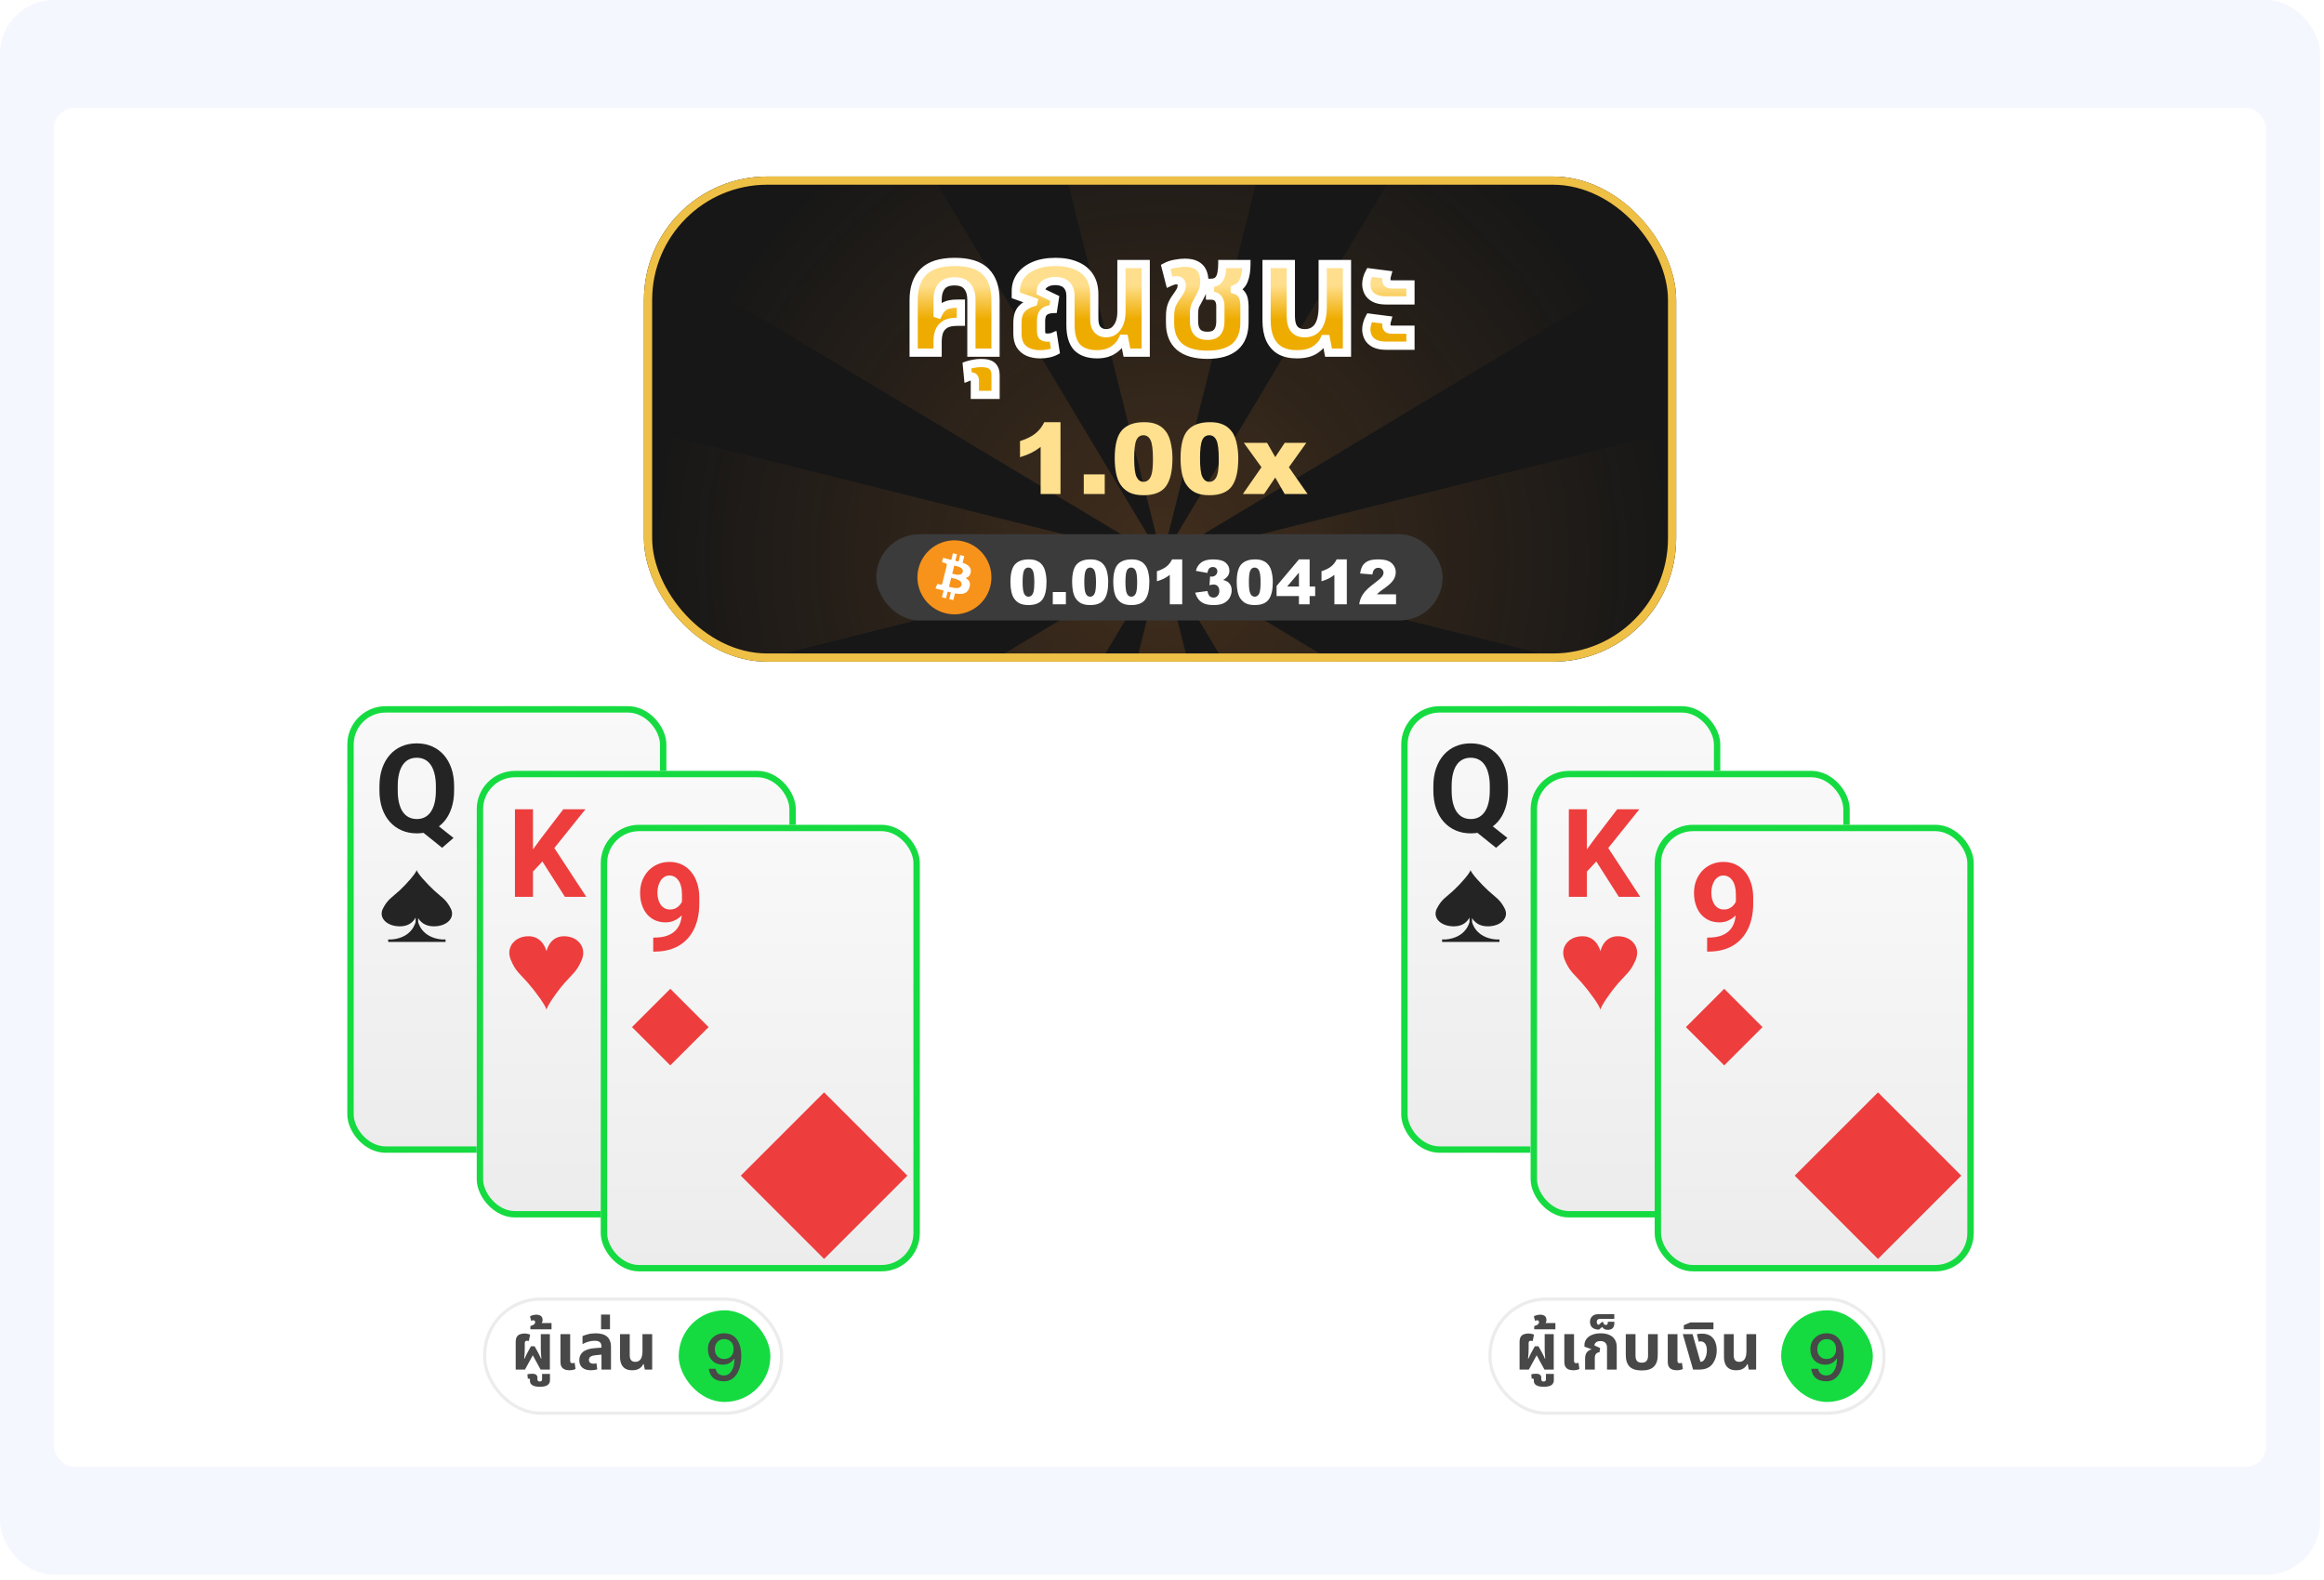 <svg width="431" height="293" viewBox="0 0 431 293" fill="none" xmlns="http://www.w3.org/2000/svg">
<rect width="430.285" height="292.109" rx="10" fill="#F4F7FD"/>
<rect x="10" y="20" width="410.285" height="252.109" rx="3.875" fill="white"/>
<g filter="url(#filter0_di_627_19626)">
<g clip-path="url(#clip0_627_19626)">
<rect x="119.422" y="29.688" width="191.441" height="90" rx="22.881" fill="#171717"/>
<path fill-rule="evenodd" clip-rule="evenodd" d="M215.523 100.619L215.524 100.62L120.185 76.785L120.185 124.455L215.524 100.62L215.523 100.622L215.522 100.621L215.523 100.622L131.256 151.182L164.963 184.89L215.522 100.625L191.689 195.959H239.358L215.525 100.625L266.084 184.89L299.791 151.182L215.524 100.622L215.525 100.621L215.524 100.622L215.524 100.62L310.863 124.455V76.785L215.524 100.62L215.524 100.619L215.525 100.619L215.524 100.618L215.524 100.618L299.791 50.058L266.084 16.351L215.525 100.615L239.358 5.281L191.689 5.281L215.522 100.616L164.963 16.351L131.256 50.058L215.523 100.618L215.522 100.619L215.523 100.619Z" fill="url(#paint0_radial_627_19626)"/>
<g filter="url(#filter1_d_627_19626)">
<path d="M169.444 59.315V49.565C169.444 47.264 170.054 45.514 171.274 44.315C172.494 43.094 174.424 42.484 177.064 42.484C179.724 42.484 181.644 43.094 182.824 44.315C184.024 45.514 184.624 47.264 184.624 49.565V59.315H180.154V49.505C180.154 48.444 179.904 47.614 179.404 47.014C178.924 46.395 178.124 46.084 177.004 46.084C175.904 46.084 175.104 46.395 174.604 47.014C174.124 47.614 173.884 48.444 173.884 49.505V52.114L173.974 52.145C174.354 51.364 174.804 50.855 175.324 50.614C175.864 50.355 176.594 50.224 177.514 50.224H178.204V53.584H177.514C176.514 53.584 175.754 53.755 175.234 54.094C174.714 54.434 174.354 54.885 174.154 55.444C173.974 55.984 173.884 56.594 173.884 57.275V59.315H169.444ZM180.792 67.144V64.475C180.792 63.974 180.572 63.724 180.132 63.724C180.032 63.724 179.932 63.734 179.832 63.755C179.732 63.775 179.632 63.804 179.532 63.844L179.322 61.684C179.602 61.584 179.992 61.484 180.492 61.385C180.972 61.285 181.462 61.234 181.962 61.234C182.942 61.234 183.632 61.425 184.032 61.804C184.432 62.205 184.632 62.745 184.632 63.425V67.144H180.792ZM192.919 59.614C192.059 59.614 191.309 59.474 190.669 59.194C190.049 58.914 189.559 58.495 189.199 57.934C188.859 57.355 188.689 56.635 188.689 55.775V53.825C188.689 52.645 188.949 51.775 189.469 51.215C189.989 50.654 190.709 50.234 191.629 49.955L191.659 49.834L188.389 48.664V47.885C188.389 46.864 188.669 45.955 189.229 45.154C189.809 44.334 190.649 43.684 191.749 43.205C192.849 42.724 194.189 42.484 195.769 42.484C197.249 42.484 198.519 42.715 199.579 43.175C200.659 43.614 201.489 44.285 202.069 45.184C202.649 46.065 202.939 47.175 202.939 48.514V53.014C202.939 53.974 203.149 54.664 203.569 55.084C203.989 55.505 204.509 55.715 205.129 55.715C205.709 55.715 206.209 55.554 206.629 55.234C207.049 54.895 207.379 54.434 207.619 53.855C207.859 53.255 207.979 52.554 207.979 51.755V42.874H212.479V59.315H208.999L208.489 56.734H208.249C207.889 57.575 207.299 58.264 206.479 58.804C205.679 59.344 204.679 59.614 203.479 59.614C201.839 59.614 200.599 59.184 199.759 58.325C198.939 57.444 198.529 56.065 198.529 54.184V48.844C198.529 48.145 198.399 47.594 198.139 47.194C197.899 46.775 197.569 46.474 197.149 46.294C196.729 46.114 196.249 46.025 195.709 46.025C194.949 46.025 194.319 46.194 193.819 46.535C193.319 46.855 193.049 47.344 193.009 48.005L195.619 49.264L195.319 51.215C194.579 51.234 194.019 51.414 193.639 51.755C193.259 52.075 193.069 52.645 193.069 53.465V55.294C193.069 55.734 193.159 56.054 193.339 56.255C193.539 56.434 193.849 56.525 194.269 56.525C194.449 56.525 194.629 56.514 194.809 56.495C195.009 56.455 195.179 56.404 195.319 56.344L195.739 59.014C195.359 59.215 194.929 59.364 194.449 59.465C193.969 59.565 193.459 59.614 192.919 59.614ZM223.924 59.705C221.644 59.705 219.914 59.205 218.734 58.205C217.574 57.184 216.994 55.724 216.994 53.825V52.654C216.994 51.834 217.084 51.154 217.264 50.614C217.464 50.075 217.724 49.584 218.044 49.145C218.364 48.705 218.624 48.315 218.824 47.974C219.044 47.614 219.154 47.245 219.154 46.864C219.154 46.505 219.064 46.255 218.884 46.114C218.724 45.955 218.504 45.874 218.224 45.874C218.024 45.874 217.814 45.904 217.594 45.965C217.394 46.025 217.164 46.114 216.904 46.234L216.184 43.414C216.744 43.114 217.344 42.914 217.984 42.815C218.644 42.694 219.224 42.635 219.724 42.635C220.604 42.635 221.304 42.775 221.824 43.054C222.364 43.334 222.754 43.734 222.994 44.255C223.234 44.775 223.354 45.395 223.354 46.114C223.354 46.734 223.264 47.285 223.084 47.764C222.904 48.224 222.674 48.705 222.394 49.205C222.134 49.664 221.904 50.094 221.704 50.495C221.524 50.895 221.434 51.474 221.434 52.234V53.374C221.434 54.035 221.524 54.575 221.704 54.995C221.904 55.414 222.194 55.724 222.574 55.925C222.954 56.105 223.404 56.194 223.924 56.194C224.784 56.194 225.394 55.965 225.754 55.505C226.134 55.025 226.324 54.385 226.324 53.584V50.675C226.324 50.075 226.184 49.605 225.904 49.264C225.644 48.904 225.194 48.724 224.554 48.724H224.404V46.355H224.584C225.204 46.355 225.664 46.184 225.964 45.844C226.264 45.505 226.454 45.075 226.534 44.554C226.634 44.014 226.684 43.455 226.684 42.874H231.154C231.154 44.094 230.994 45.105 230.674 45.904C230.354 46.705 229.794 47.245 228.994 47.525V47.645C229.474 47.785 229.844 48.005 230.104 48.304C230.364 48.584 230.544 48.925 230.644 49.325C230.744 49.724 230.794 50.164 230.794 50.645V53.705C230.794 55.684 230.214 57.184 229.054 58.205C227.894 59.205 226.184 59.705 223.924 59.705ZM240.503 59.614C239.283 59.614 238.253 59.385 237.413 58.925C236.593 58.444 235.963 57.734 235.523 56.794C235.103 55.855 234.893 54.705 234.893 53.344V42.874H239.393V52.565C239.393 53.664 239.613 54.465 240.053 54.965C240.493 55.465 241.133 55.715 241.973 55.715C243.033 55.715 243.853 55.315 244.433 54.514C245.013 53.694 245.303 52.434 245.303 50.734V42.874H249.803V59.315H246.383L245.903 56.794H245.633C245.293 57.594 244.703 58.264 243.863 58.804C243.043 59.344 241.923 59.614 240.503 59.614ZM257.108 49.624C256.188 49.624 255.458 49.484 254.918 49.205C254.378 48.925 253.988 48.554 253.748 48.094C253.508 47.614 253.388 47.114 253.388 46.594C253.388 46.255 253.438 45.904 253.538 45.544C253.638 45.164 253.788 44.794 253.988 44.434L257.258 44.855C257.218 44.995 257.178 45.145 257.138 45.304C257.118 45.465 257.108 45.635 257.108 45.815C257.108 46.075 257.188 46.285 257.348 46.444C257.508 46.584 257.788 46.654 258.188 46.654H261.578V49.624H257.108ZM257.108 58.025C256.188 58.025 255.458 57.885 254.918 57.605C254.378 57.325 253.988 56.955 253.748 56.495C253.508 56.014 253.388 55.514 253.388 54.995C253.388 54.654 253.438 54.304 253.538 53.944C253.638 53.565 253.788 53.194 253.988 52.834L257.258 53.255C257.218 53.395 257.178 53.544 257.138 53.705C257.118 53.864 257.108 54.035 257.108 54.215C257.108 54.474 257.188 54.684 257.348 54.844C257.508 54.984 257.788 55.054 258.188 55.054H261.578V58.025H257.108Z" fill="url(#paint1_linear_627_19626)"/>
<path d="M169.444 59.315H168.681V60.077H169.444V59.315ZM171.274 44.315L171.809 44.858L171.813 44.854L171.274 44.315ZM182.824 44.315L182.276 44.845L182.285 44.854L182.824 44.315ZM184.624 59.315V60.077H185.387V59.315H184.624ZM180.154 59.315H179.391V60.077H180.154V59.315ZM179.404 47.014L178.801 47.481L178.809 47.492L178.818 47.503L179.404 47.014ZM174.604 47.014L174.01 46.536L174.008 46.538L174.604 47.014ZM173.884 52.114H173.121V52.664L173.643 52.838L173.884 52.114ZM173.974 52.145L173.733 52.868L174.367 53.079L174.66 52.478L173.974 52.145ZM175.324 50.614L175.644 51.307L175.655 51.302L175.324 50.614ZM178.204 50.224H178.967V49.462H178.204V50.224ZM178.204 53.584V54.347H178.967V53.584H178.204ZM174.154 55.444L173.436 55.188L173.433 55.196L173.43 55.203L174.154 55.444ZM173.884 59.315V60.077H174.647V59.315H173.884ZM170.207 59.315V49.565H168.681V59.315H170.207ZM170.207 49.565C170.207 47.396 170.779 45.871 171.809 44.858L170.739 43.771C169.329 45.158 168.681 47.133 168.681 49.565H170.207ZM171.813 44.854C172.83 43.837 174.521 43.247 177.064 43.247V41.722C174.327 41.722 172.158 42.352 170.735 43.775L171.813 44.854ZM177.064 43.247C179.632 43.247 181.303 43.839 182.276 44.845L183.372 43.784C181.985 42.35 179.816 41.722 177.064 41.722V43.247ZM182.285 44.854C183.297 45.866 183.861 47.393 183.861 49.565H185.387C185.387 47.136 184.751 45.163 183.363 43.775L182.285 44.854ZM183.861 49.565V59.315H185.387V49.565H183.861ZM184.624 58.552H180.154V60.077H184.624V58.552ZM180.917 59.315V49.505H179.391V59.315H180.917ZM180.917 49.505C180.917 48.33 180.639 47.305 179.99 46.526L178.818 47.503C179.169 47.924 179.391 48.559 179.391 49.505H180.917ZM180.007 46.547C179.328 45.67 178.254 45.322 177.004 45.322V46.847C177.994 46.847 178.52 47.118 178.801 47.481L180.007 46.547ZM177.004 45.322C175.766 45.322 174.705 45.675 174.01 46.536L175.198 47.493C175.503 47.114 176.042 46.847 177.004 46.847V45.322ZM174.008 46.538C173.386 47.316 173.121 48.336 173.121 49.505H174.647C174.647 48.553 174.862 47.912 175.2 47.491L174.008 46.538ZM173.121 49.505V52.114H174.647V49.505H173.121ZM173.643 52.838L173.733 52.868L174.215 51.421L174.125 51.391L173.643 52.838ZM174.66 52.478C175.001 51.779 175.347 51.444 175.644 51.307L175.004 49.922C174.261 50.265 173.707 50.95 173.288 51.81L174.66 52.478ZM175.655 51.302C176.051 51.111 176.653 50.987 177.514 50.987V49.462C176.535 49.462 175.677 49.598 174.993 49.927L175.655 51.302ZM177.514 50.987H178.204V49.462H177.514V50.987ZM177.441 50.224V53.584H178.967V50.224H177.441ZM178.204 52.822H177.514V54.347H178.204V52.822ZM177.514 52.822C176.448 52.822 175.515 52.999 174.817 53.456L175.651 54.733C175.993 54.51 176.58 54.347 177.514 54.347V52.822ZM174.817 53.456C174.164 53.883 173.694 54.464 173.436 55.188L174.872 55.701C175.014 55.305 175.264 54.986 175.651 54.733L174.817 53.456ZM173.43 55.203C173.22 55.834 173.121 56.528 173.121 57.275H174.647C174.647 56.661 174.728 56.134 174.878 55.686L173.43 55.203ZM173.121 57.275V59.315H174.647V57.275H173.121ZM173.884 58.552H169.444V60.077H173.884V58.552ZM180.792 67.144H180.03V67.907H180.792V67.144ZM179.832 63.755L179.982 64.502L179.832 63.755ZM179.532 63.844L178.773 63.918L178.871 64.93L179.815 64.553L179.532 63.844ZM179.322 61.684L179.066 60.966L178.506 61.166L178.563 61.758L179.322 61.684ZM180.492 61.385L180.642 62.132L180.648 62.131L180.492 61.385ZM184.032 61.804L184.572 61.265L184.565 61.258L184.558 61.252L184.032 61.804ZM184.632 67.144V67.907H185.395V67.144H184.632ZM181.555 67.144V64.475H180.03V67.144H181.555ZM181.555 64.475C181.555 64.129 181.481 63.728 181.2 63.408C180.902 63.07 180.497 62.962 180.132 62.962V64.487C180.172 64.487 180.173 64.493 180.151 64.485C180.139 64.48 180.123 64.472 180.105 64.46C180.086 64.448 180.069 64.433 180.055 64.416C180.024 64.381 180.018 64.356 180.019 64.361C180.021 64.369 180.03 64.403 180.03 64.475H181.555ZM180.132 62.962C179.981 62.962 179.831 62.977 179.683 63.007L179.982 64.502C180.034 64.492 180.083 64.487 180.132 64.487V62.962ZM179.683 63.007C179.534 63.036 179.39 63.08 179.249 63.136L179.815 64.553C179.875 64.529 179.93 64.513 179.982 64.502L179.683 63.007ZM180.291 63.771L180.081 61.611L178.563 61.758L178.773 63.918L180.291 63.771ZM179.579 62.403C179.808 62.321 180.156 62.229 180.642 62.132L180.343 60.637C179.828 60.739 179.397 60.848 179.066 60.966L179.579 62.403ZM180.648 62.131C181.076 62.042 181.513 61.997 181.962 61.997V60.472C181.411 60.472 180.869 60.527 180.337 60.638L180.648 62.131ZM181.962 61.997C182.885 61.997 183.324 62.184 183.507 62.357L184.558 61.252C183.94 60.665 182.999 60.472 181.962 60.472V61.997ZM183.493 62.344C183.722 62.572 183.87 62.903 183.87 63.425H185.395C185.395 62.586 185.143 61.836 184.572 61.265L183.493 62.344ZM183.87 63.425V67.144H185.395V63.425H183.87ZM184.632 66.382H180.792V67.907H184.632V66.382ZM190.669 59.194L190.355 59.89L190.363 59.893L190.669 59.194ZM189.199 57.934L188.541 58.32L188.549 58.334L188.557 58.347L189.199 57.934ZM189.469 51.215L188.91 50.696L189.469 51.215ZM191.629 49.955L191.851 50.684L192.264 50.558L192.369 50.139L191.629 49.955ZM191.659 49.834L192.399 50.019L192.566 49.349L191.916 49.116L191.659 49.834ZM188.389 48.664H187.626V49.202L188.132 49.383L188.389 48.664ZM189.229 45.154L188.606 44.714L188.604 44.717L189.229 45.154ZM191.749 43.205L192.054 43.904V43.904L191.749 43.205ZM199.579 43.175L199.275 43.874L199.283 43.877L199.291 43.881L199.579 43.175ZM202.069 45.184L201.427 45.598L201.432 45.604L202.069 45.184ZM203.569 55.084L204.108 54.545L204.108 54.545L203.569 55.084ZM206.629 55.234L207.091 55.841L207.1 55.834L207.108 55.827L206.629 55.234ZM207.619 53.855L208.323 54.146L208.327 54.138L207.619 53.855ZM207.979 42.874V42.112H207.216V42.874H207.979ZM212.479 42.874H213.241V42.112H212.479V42.874ZM212.479 59.315V60.077H213.241V59.315H212.479ZM208.999 59.315L208.25 59.462L208.372 60.077H208.999V59.315ZM208.489 56.734L209.237 56.587L209.115 55.972H208.489V56.734ZM208.249 56.734V55.972H207.746L207.548 56.434L208.249 56.734ZM206.479 58.804L206.059 58.167L206.052 58.172L206.479 58.804ZM199.759 58.325L199.201 58.844L199.207 58.851L199.213 58.857L199.759 58.325ZM198.139 47.194L197.476 47.573L197.487 47.592L197.499 47.61L198.139 47.194ZM197.149 46.294L196.848 46.995L197.149 46.294ZM193.819 46.535L194.23 47.177L194.239 47.171L194.247 47.165L193.819 46.535ZM193.009 48.005L192.247 47.958L192.216 48.469L192.677 48.691L193.009 48.005ZM195.619 49.264L196.372 49.38L196.458 48.823L195.95 48.578L195.619 49.264ZM195.319 51.215L195.339 51.977L195.976 51.96L196.072 51.33L195.319 51.215ZM193.639 51.755L194.13 52.338L194.139 52.331L194.147 52.323L193.639 51.755ZM193.339 56.255L192.772 56.765L192.799 56.794L192.828 56.821L193.339 56.255ZM194.809 56.495L194.893 57.252L194.926 57.249L194.958 57.242L194.809 56.495ZM195.319 56.344L196.072 56.226L195.92 55.257L195.018 55.643L195.319 56.344ZM195.739 59.014L196.094 59.689L196.577 59.435L196.492 58.896L195.739 59.014ZM194.449 59.465L194.293 58.718L194.449 59.465ZM192.919 58.852C192.14 58.852 191.498 58.725 190.974 58.496L190.363 59.893C191.119 60.224 191.977 60.377 192.919 60.377V58.852ZM190.982 58.499C190.494 58.279 190.119 57.955 189.84 57.522L188.557 58.347C188.998 59.034 189.604 59.55 190.355 59.89L190.982 58.499ZM189.857 57.549C189.602 57.114 189.451 56.536 189.451 55.775H187.926C187.926 56.733 188.115 57.595 188.541 58.32L189.857 57.549ZM189.451 55.775V53.825H187.926V55.775H189.451ZM189.451 53.825C189.451 52.736 189.694 52.093 190.027 51.733L188.91 50.696C188.203 51.456 187.926 52.553 187.926 53.825H189.451ZM190.027 51.733C190.435 51.295 191.027 50.935 191.851 50.684L191.406 49.225C190.39 49.534 189.542 50.014 188.91 50.696L190.027 51.733ZM192.369 50.139L192.399 50.019L190.919 49.65L190.889 49.77L192.369 50.139ZM191.916 49.116L188.646 47.946L188.132 49.383L191.402 50.553L191.916 49.116ZM189.151 48.664V47.885H187.626V48.664H189.151ZM189.151 47.885C189.151 47.014 189.387 46.258 189.853 45.592L188.604 44.717C187.95 45.651 187.626 46.715 187.626 47.885H189.151ZM189.851 45.595C190.337 44.909 191.056 44.339 192.054 43.904L191.444 42.505C190.241 43.03 189.281 43.76 188.606 44.714L189.851 45.595ZM192.054 43.904C193.032 43.477 194.262 43.247 195.769 43.247V41.722C194.115 41.722 192.665 41.972 191.444 42.505L192.054 43.904ZM195.769 43.247C197.172 43.247 198.334 43.466 199.275 43.874L199.882 42.475C198.704 41.963 197.325 41.722 195.769 41.722V43.247ZM199.291 43.881C200.239 44.267 200.94 44.841 201.427 45.598L202.71 44.771C202.037 43.728 201.078 42.962 199.866 42.468L199.291 43.881ZM201.432 45.604C201.91 46.33 202.176 47.283 202.176 48.514H203.701C203.701 47.066 203.387 45.799 202.705 44.765L201.432 45.604ZM202.176 48.514V53.014H203.701V48.514H202.176ZM202.176 53.014C202.176 54.057 202.4 54.994 203.029 55.624L204.108 54.545C203.898 54.335 203.701 53.892 203.701 53.014H202.176ZM203.029 55.624C203.599 56.194 204.316 56.477 205.129 56.477V54.952C204.701 54.952 204.378 54.815 204.108 54.545L203.029 55.624ZM205.129 56.477C205.858 56.477 206.525 56.272 207.091 55.841L206.166 54.628C205.892 54.837 205.559 54.952 205.129 54.952V56.477ZM207.108 55.827C207.642 55.395 208.043 54.825 208.323 54.146L206.914 53.563C206.715 54.044 206.455 54.394 206.149 54.642L207.108 55.827ZM208.327 54.138C208.61 53.429 208.741 52.629 208.741 51.755H207.216C207.216 52.48 207.107 53.08 206.91 53.571L208.327 54.138ZM208.741 51.755V42.874H207.216V51.755H208.741ZM207.979 43.637H212.479V42.112H207.979V43.637ZM211.716 42.874V59.315H213.241V42.874H211.716ZM212.479 58.552H208.999V60.077H212.479V58.552ZM209.747 59.166L209.237 56.587L207.74 56.882L208.25 59.462L209.747 59.166ZM208.489 55.972H208.249V57.497H208.489V55.972ZM207.548 56.434C207.251 57.126 206.764 57.703 206.059 58.167L206.898 59.441C207.833 58.826 208.526 58.023 208.95 57.035L207.548 56.434ZM206.052 58.172C205.406 58.608 204.564 58.852 203.479 58.852V60.377C204.793 60.377 205.952 60.08 206.905 59.437L206.052 58.172ZM203.479 58.852C201.967 58.852 200.955 58.457 200.304 57.791L199.213 58.857C200.243 59.911 201.71 60.377 203.479 60.377V58.852ZM200.317 57.804C199.685 57.127 199.291 55.976 199.291 54.184H197.766C197.766 56.153 198.192 57.762 199.201 58.844L200.317 57.804ZM199.291 54.184V48.844H197.766V54.184H199.291ZM199.291 48.844C199.291 48.062 199.148 47.348 198.778 46.779L197.499 47.61C197.649 47.841 197.766 48.227 197.766 48.844H199.291ZM198.801 46.816C198.484 46.261 198.031 45.843 197.449 45.593L196.848 46.995C197.106 47.106 197.313 47.288 197.476 47.573L198.801 46.816ZM197.449 45.593C196.918 45.366 196.333 45.262 195.709 45.262V46.787C196.164 46.787 196.539 46.863 196.848 46.995L197.449 45.593ZM195.709 45.262C194.835 45.262 194.045 45.458 193.39 45.904L194.247 47.165C194.592 46.931 195.062 46.787 195.709 46.787V45.262ZM193.407 45.892C192.677 46.36 192.3 47.087 192.247 47.958L193.77 48.051C193.797 47.602 193.961 47.349 194.23 47.177L193.407 45.892ZM192.677 48.691L195.287 49.951L195.95 48.578L193.34 47.318L192.677 48.691ZM194.865 49.148L194.565 51.099L196.072 51.33L196.372 49.38L194.865 49.148ZM195.298 50.452C194.457 50.475 193.694 50.681 193.13 51.186L194.147 52.323C194.343 52.148 194.7 51.994 195.339 51.977L195.298 50.452ZM193.147 51.171C192.51 51.708 192.306 52.562 192.306 53.465H193.831C193.831 52.727 194.007 52.441 194.13 52.338L193.147 51.171ZM192.306 53.465V55.294H193.831V53.465H192.306ZM192.306 55.294C192.306 55.81 192.407 56.359 192.772 56.765L193.905 55.744C193.91 55.749 193.891 55.731 193.87 55.658C193.849 55.583 193.831 55.466 193.831 55.294H192.306ZM192.828 56.821C193.229 57.182 193.761 57.287 194.269 57.287V55.762C194.11 55.762 194.002 55.744 193.934 55.724C193.9 55.715 193.879 55.705 193.866 55.699C193.854 55.692 193.849 55.688 193.849 55.688L192.828 56.821ZM194.269 57.287C194.477 57.287 194.685 57.276 194.893 57.252L194.724 55.736C194.572 55.753 194.42 55.762 194.269 55.762V57.287ZM194.958 57.242C195.194 57.195 195.417 57.132 195.619 57.045L195.018 55.643C194.94 55.677 194.823 55.714 194.659 55.747L194.958 57.242ZM194.565 56.463L194.985 59.133L196.492 58.896L196.072 56.226L194.565 56.463ZM195.383 58.34C195.074 58.502 194.713 58.63 194.293 58.718L194.604 60.211C195.144 60.099 195.643 59.927 196.094 59.689L195.383 58.34ZM194.293 58.718C193.869 58.806 193.412 58.852 192.919 58.852V60.377C193.506 60.377 194.068 60.323 194.604 60.211L194.293 58.718ZM218.734 58.205L218.231 58.777L218.241 58.786L218.734 58.205ZM217.264 50.614L216.549 50.35L216.545 50.361L216.541 50.373L217.264 50.614ZM218.044 49.145L218.661 49.593L218.044 49.145ZM218.824 47.974L218.173 47.577L218.167 47.588L218.824 47.974ZM218.884 46.114L218.345 46.654L218.379 46.687L218.416 46.717L218.884 46.114ZM217.594 45.965L217.394 45.229L217.384 45.231L217.375 45.234L217.594 45.965ZM216.904 46.234L216.165 46.423L216.392 47.311L217.224 46.927L216.904 46.234ZM216.184 43.414L215.824 42.742L215.297 43.024L215.445 43.603L216.184 43.414ZM217.984 42.815L218.102 43.568L218.111 43.567L218.121 43.565L217.984 42.815ZM221.824 43.054L221.463 43.726L221.473 43.732L221.824 43.054ZM222.994 44.255L223.687 43.935V43.935L222.994 44.255ZM223.084 47.764L223.795 48.042L223.798 48.032L223.084 47.764ZM222.394 49.205L223.058 49.58L223.06 49.577L222.394 49.205ZM221.704 50.495L221.022 50.153L221.015 50.167L221.009 50.181L221.704 50.495ZM221.704 54.995L221.003 55.295L221.009 55.309L221.016 55.322L221.704 54.995ZM222.574 55.925L222.219 56.599L222.233 56.607L222.248 56.614L222.574 55.925ZM225.754 55.505L225.156 55.031L225.154 55.034L225.754 55.505ZM225.904 49.264L225.286 49.711L225.3 49.731L225.316 49.749L225.904 49.264ZM224.404 48.724H223.642V49.487H224.404V48.724ZM224.404 46.355V45.592H223.642V46.355H224.404ZM225.964 45.844L226.536 46.349L225.964 45.844ZM226.534 44.554L225.784 44.416L225.782 44.427L225.78 44.438L226.534 44.554ZM226.684 42.874V42.112H225.922V42.874H226.684ZM231.154 42.874H231.917V42.112H231.154V42.874ZM230.674 45.904L229.966 45.621L229.966 45.621L230.674 45.904ZM228.994 47.525L228.742 46.805L228.232 46.983V47.525H228.994ZM228.994 47.645H228.232V48.217L228.781 48.377L228.994 47.645ZM230.104 48.304L229.528 48.804L229.536 48.814L229.545 48.823L230.104 48.304ZM230.644 49.325L229.904 49.509L230.644 49.325ZM229.054 58.205L229.552 58.782L229.558 58.777L229.054 58.205ZM223.924 58.942C221.742 58.942 220.217 58.461 219.227 57.623L218.241 58.786C219.611 59.947 221.547 60.467 223.924 60.467V58.942ZM219.238 57.632C218.28 56.789 217.757 55.56 217.757 53.825H216.232C216.232 55.889 216.869 57.58 218.231 58.777L219.238 57.632ZM217.757 53.825V52.654H216.232V53.825H217.757ZM217.757 52.654C217.757 51.883 217.842 51.292 217.988 50.856L216.541 50.373C216.326 51.017 216.232 51.785 216.232 52.654H217.757ZM217.979 50.879C218.157 50.401 218.384 49.973 218.661 49.593L217.427 48.696C217.064 49.196 216.772 49.748 216.549 50.35L217.979 50.879ZM218.661 49.593C218.991 49.14 219.265 48.729 219.482 48.361L218.167 47.588C217.983 47.9 217.738 48.269 217.427 48.696L218.661 49.593ZM219.475 48.372C219.76 47.906 219.917 47.4 219.917 46.864H218.392C218.392 47.089 218.329 47.323 218.173 47.577L219.475 48.372ZM219.917 46.864C219.917 46.406 219.805 45.864 219.353 45.512L218.416 46.717C218.397 46.702 218.384 46.687 218.375 46.674C218.367 46.663 218.366 46.658 218.369 46.665C218.376 46.684 218.392 46.743 218.392 46.864H219.917ZM219.424 45.575C219.088 45.24 218.656 45.112 218.224 45.112V46.637C218.292 46.637 218.327 46.647 218.339 46.651C218.344 46.653 218.346 46.655 218.346 46.654C218.345 46.654 218.345 46.654 218.345 46.654L219.424 45.575ZM218.224 45.112C217.948 45.112 217.67 45.153 217.394 45.229L217.795 46.7C217.959 46.656 218.101 46.637 218.224 46.637V45.112ZM217.375 45.234C217.131 45.307 216.866 45.412 216.585 45.542L217.224 46.927C217.462 46.817 217.658 46.742 217.813 46.695L217.375 45.234ZM217.643 46.046L216.923 43.226L215.445 43.603L216.165 46.423L217.643 46.046ZM216.544 44.087C217.027 43.828 217.545 43.655 218.102 43.568L217.867 42.061C217.143 42.174 216.461 42.401 215.824 42.742L216.544 44.087ZM218.121 43.565C218.75 43.45 219.282 43.397 219.724 43.397V41.872C219.166 41.872 218.539 41.938 217.848 42.064L218.121 43.565ZM219.724 43.397C220.535 43.397 221.095 43.528 221.463 43.726L222.186 42.383C221.513 42.021 220.673 41.872 219.724 41.872V43.397ZM221.473 43.732C221.873 43.939 222.137 44.218 222.302 44.574L223.687 43.935C223.371 43.251 222.856 42.73 222.175 42.377L221.473 43.732ZM222.302 44.574C222.485 44.972 222.592 45.477 222.592 46.114H224.117C224.117 45.312 223.983 44.577 223.687 43.935L222.302 44.574ZM222.592 46.114C222.592 46.662 222.512 47.118 222.37 47.497L223.798 48.032C224.016 47.451 224.117 46.807 224.117 46.114H222.592ZM222.374 47.486C222.209 47.909 221.994 48.358 221.729 48.832L223.06 49.577C223.354 49.051 223.6 48.54 223.795 48.042L222.374 47.486ZM221.73 48.829C221.465 49.298 221.229 49.74 221.022 50.153L222.386 50.836C222.58 50.449 222.804 50.031 223.058 49.58L221.73 48.829ZM221.009 50.181C220.763 50.727 220.672 51.434 220.672 52.234H222.197C222.197 51.515 222.285 51.062 222.4 50.807L221.009 50.181ZM220.672 52.234V53.374H222.197V52.234H220.672ZM220.672 53.374C220.672 54.096 220.769 54.748 221.003 55.295L222.405 54.694C222.28 54.401 222.197 53.973 222.197 53.374H220.672ZM221.016 55.322C221.28 55.878 221.681 56.316 222.219 56.599L222.929 55.249C222.708 55.133 222.528 54.951 222.393 54.666L221.016 55.322ZM222.248 56.614C222.751 56.852 223.317 56.957 223.924 56.957V55.432C223.491 55.432 223.157 55.357 222.901 55.235L222.248 56.614ZM223.924 56.957C224.904 56.957 225.792 56.694 226.355 55.974L225.154 55.034C224.997 55.235 224.665 55.432 223.924 55.432V56.957ZM226.352 55.978C226.868 55.327 227.087 54.503 227.087 53.584H225.562C225.562 54.266 225.401 54.722 225.156 55.031L226.352 55.978ZM227.087 53.584V50.675H225.562V53.584H227.087ZM227.087 50.675C227.087 49.961 226.92 49.298 226.493 48.78L225.316 49.749C225.448 49.91 225.562 50.188 225.562 50.675H227.087ZM226.523 48.818C226.063 48.182 225.325 47.962 224.554 47.962V49.487C225.064 49.487 225.225 49.627 225.286 49.711L226.523 48.818ZM224.554 47.962H224.404V49.487H224.554V47.962ZM225.167 48.724V46.355H223.642V48.724H225.167ZM224.404 47.117H224.584V45.592H224.404V47.117ZM224.584 47.117C225.339 47.117 226.044 46.907 226.536 46.349L225.392 45.34C225.285 45.462 225.069 45.592 224.584 45.592V47.117ZM226.536 46.349C226.947 45.883 227.19 45.311 227.288 44.67L225.78 44.438C225.719 44.838 225.581 45.126 225.392 45.34L226.536 46.349ZM227.284 44.693C227.393 44.105 227.447 43.498 227.447 42.874H225.922C225.922 43.41 225.875 43.924 225.784 44.416L227.284 44.693ZM226.684 43.637H231.154V42.112H226.684V43.637ZM230.392 42.874C230.392 44.035 230.238 44.94 229.966 45.621L231.382 46.188C231.75 45.269 231.917 44.154 231.917 42.874H230.392ZM229.966 45.621C229.726 46.221 229.33 46.599 228.742 46.805L229.246 48.244C230.258 47.89 230.982 47.188 231.382 46.188L229.966 45.621ZM228.232 47.525V47.645H229.757V47.525H228.232ZM228.781 48.377C229.156 48.486 229.386 48.64 229.528 48.804L230.681 47.805C230.302 47.369 229.792 47.083 229.208 46.912L228.781 48.377ZM229.545 48.823C229.711 49.002 229.833 49.224 229.904 49.509L231.384 49.139C231.256 48.625 231.018 48.167 230.663 47.785L229.545 48.823ZM229.904 49.509C229.987 49.84 230.032 50.217 230.032 50.645H231.557C231.557 50.112 231.502 49.609 231.384 49.139L229.904 49.509ZM230.032 50.645V53.705H231.557V50.645H230.032ZM230.032 53.705C230.032 55.531 229.502 56.795 228.551 57.632L229.558 58.777C230.926 57.574 231.557 55.838 231.557 53.705H230.032ZM228.556 57.627C227.588 58.462 226.086 58.942 223.924 58.942V60.467C226.282 60.467 228.201 59.947 229.552 58.782L228.556 57.627ZM237.413 58.925L237.028 59.583L237.037 59.588L237.047 59.593L237.413 58.925ZM235.523 56.794L234.827 57.106L234.832 57.118L235.523 56.794ZM234.893 42.874V42.112H234.131V42.874H234.893ZM239.393 42.874H240.156V42.112H239.393V42.874ZM240.053 54.965L240.626 54.461L240.053 54.965ZM244.433 54.514L245.051 54.962L245.056 54.955L244.433 54.514ZM245.303 42.874V42.112H244.541V42.874H245.303ZM249.803 42.874H250.566V42.112H249.803V42.874ZM249.803 59.315V60.077H250.566V59.315H249.803ZM246.383 59.315L245.634 59.457L245.752 60.077H246.383V59.315ZM245.903 56.794L246.652 56.652L246.534 56.032H245.903V56.794ZM245.633 56.794V56.032H245.129L244.931 56.496L245.633 56.794ZM243.863 58.804L243.451 58.163L243.444 58.167L243.863 58.804ZM240.503 58.852C239.377 58.852 238.481 58.639 237.78 58.255L237.047 59.593C238.026 60.13 239.189 60.377 240.503 60.377V58.852ZM237.799 58.266C237.124 57.871 236.595 57.285 236.214 56.471L234.832 57.118C235.332 58.184 236.062 59.017 237.028 59.583L237.799 58.266ZM236.22 56.483C235.855 55.667 235.656 54.63 235.656 53.344H234.131C234.131 54.779 234.352 56.042 234.827 57.106L236.22 56.483ZM235.656 53.344V42.874H234.131V53.344H235.656ZM234.893 43.637H239.393V42.112H234.893V43.637ZM238.631 42.874V52.565H240.156V42.874H238.631ZM238.631 52.565C238.631 53.737 238.86 54.763 239.481 55.468L240.626 54.461C240.367 54.166 240.156 53.592 240.156 52.565H238.631ZM239.481 55.468C240.102 56.174 240.976 56.477 241.973 56.477V54.952C241.291 54.952 240.885 54.755 240.626 54.461L239.481 55.468ZM241.973 56.477C243.257 56.477 244.315 55.976 245.051 54.962L243.816 54.067C243.391 54.653 242.81 54.952 241.973 54.952V56.477ZM245.056 54.955C245.771 53.944 246.066 52.494 246.066 50.734H244.541C244.541 52.375 244.256 53.445 243.811 54.074L245.056 54.955ZM246.066 50.734V42.874H244.541V50.734H246.066ZM245.303 43.637H249.803V42.112H245.303V43.637ZM249.041 42.874V59.315H250.566V42.874H249.041ZM249.803 58.552H246.383V60.077H249.803V58.552ZM247.132 59.172L246.652 56.652L245.154 56.937L245.634 59.457L247.132 59.172ZM245.903 56.032H245.633V57.557H245.903V56.032ZM244.931 56.496C244.66 57.135 244.182 57.693 243.451 58.163L244.276 59.446C245.225 58.836 245.927 58.054 246.335 57.093L244.931 56.496ZM243.444 58.167C242.792 58.596 241.837 58.852 240.503 58.852V60.377C242.009 60.377 243.294 60.092 244.283 59.441L243.444 58.167ZM253.748 48.094L253.065 48.436L253.072 48.447L253.748 48.094ZM253.538 45.544L254.273 45.749L254.275 45.739L253.538 45.544ZM253.988 44.434L254.085 43.678L253.572 43.612L253.321 44.064L253.988 44.434ZM257.258 44.855L257.991 45.064L258.235 44.211L257.355 44.098L257.258 44.855ZM257.138 45.304L256.398 45.12L256.387 45.164L256.381 45.21L257.138 45.304ZM257.348 46.444L256.808 46.984L256.826 47.002L256.846 47.019L257.348 46.444ZM261.578 46.654H262.34V45.892H261.578V46.654ZM261.578 49.624V50.387H262.34V49.624H261.578ZM254.918 57.605L255.269 56.927L254.918 57.605ZM253.748 56.495L253.065 56.836L253.072 56.847L253.748 56.495ZM253.538 53.944L254.273 54.149L254.275 54.139L253.538 53.944ZM253.988 52.834L254.085 52.078L253.572 52.012L253.321 52.464L253.988 52.834ZM257.258 53.255L257.991 53.464L258.235 52.611L257.355 52.498L257.258 53.255ZM257.138 53.705L256.398 53.52L256.387 53.564L256.381 53.61L257.138 53.705ZM257.348 54.844L256.808 55.384L256.826 55.402L256.846 55.419L257.348 54.844ZM261.578 55.054H262.34V54.292H261.578V55.054ZM261.578 58.025V58.787H262.34V58.025H261.578ZM257.108 48.862C256.253 48.862 255.659 48.73 255.269 48.527L254.567 49.882C255.257 50.239 256.123 50.387 257.108 50.387V48.862ZM255.269 48.527C254.843 48.307 254.58 48.04 254.424 47.742L253.072 48.447C253.396 49.069 253.912 49.542 254.567 49.882L255.269 48.527ZM254.43 47.753C254.241 47.376 254.15 46.992 254.15 46.594H252.625C252.625 47.237 252.774 47.853 253.066 48.435L254.43 47.753ZM254.15 46.594C254.15 46.33 254.189 46.049 254.273 45.749L252.803 45.34C252.686 45.76 252.625 46.179 252.625 46.594H254.15ZM254.275 45.739C254.358 45.423 254.484 45.112 254.655 44.805L253.321 44.064C253.092 44.477 252.917 44.906 252.8 45.35L254.275 45.739ZM253.891 45.191L257.161 45.611L257.355 44.098L254.085 43.678L253.891 45.191ZM256.524 44.645C256.482 44.794 256.44 44.952 256.398 45.12L257.878 45.489C257.916 45.337 257.954 45.195 257.991 45.064L256.524 44.645ZM256.381 45.21C256.357 45.405 256.345 45.606 256.345 45.815H257.87C257.87 45.663 257.879 45.524 257.895 45.399L256.381 45.21ZM256.345 45.815C256.345 46.244 256.484 46.659 256.808 46.984L257.887 45.905C257.883 45.901 257.882 45.899 257.881 45.895C257.878 45.89 257.87 45.866 257.87 45.815H256.345ZM256.846 47.019C257.224 47.349 257.746 47.417 258.188 47.417V45.892C258.028 45.892 257.924 45.877 257.863 45.862C257.8 45.846 257.812 45.837 257.85 45.87L256.846 47.019ZM258.188 47.417H261.578V45.892H258.188V47.417ZM260.815 46.654V49.624H262.34V46.654H260.815ZM261.578 48.862H257.108V50.387H261.578V48.862ZM257.108 57.262C256.253 57.262 255.659 57.13 255.269 56.927L254.567 58.282C255.257 58.639 256.123 58.787 257.108 58.787V57.262ZM255.269 56.927C254.843 56.707 254.58 56.44 254.424 56.142L253.072 56.847C253.396 57.469 253.912 57.942 254.567 58.282L255.269 56.927ZM254.43 56.153C254.241 55.776 254.15 55.392 254.15 54.995H252.625C252.625 55.637 252.774 56.253 253.066 56.836L254.43 56.153ZM254.15 54.995C254.15 54.73 254.189 54.449 254.273 54.149L252.803 53.74C252.686 54.16 252.625 54.579 252.625 54.995H254.15ZM254.275 54.139C254.358 53.823 254.484 53.512 254.655 53.205L253.321 52.464C253.092 52.877 252.917 53.306 252.8 53.75L254.275 54.139ZM253.891 53.591L257.161 54.011L257.355 52.498L254.085 52.078L253.891 53.591ZM256.524 53.045C256.482 53.194 256.44 53.352 256.398 53.52L257.878 53.889C257.916 53.737 257.954 53.595 257.991 53.464L256.524 53.045ZM256.381 53.61C256.357 53.805 256.345 54.006 256.345 54.215H257.87C257.87 54.062 257.879 53.924 257.895 53.799L256.381 53.61ZM256.345 54.215C256.345 54.644 256.484 55.059 256.808 55.384L257.887 54.305C257.883 54.301 257.882 54.299 257.881 54.295C257.878 54.29 257.87 54.266 257.87 54.215H256.345ZM256.846 55.419C257.224 55.749 257.746 55.817 258.188 55.817V54.292C258.028 54.292 257.924 54.277 257.863 54.262C257.8 54.246 257.812 54.237 257.85 54.27L256.846 55.419ZM258.188 55.817H261.578V54.292H258.188V55.817ZM260.815 55.054V58.025H262.34V55.054H260.815ZM261.578 57.262H257.108V58.787H261.578V57.262Z" fill="white"/>
</g>
<g filter="url(#filter2_d_627_19626)">
<path d="M196.676 72.209V85.535H192.993V76.803C192.398 77.256 191.82 77.622 191.259 77.902C190.705 78.182 190.008 78.45 189.168 78.707V75.721C190.407 75.322 191.37 74.842 192.055 74.282C192.74 73.722 193.276 73.031 193.664 72.209H196.676ZM200.993 81.888H204.881V85.535H200.993V81.888ZM206.731 78.93C206.731 76.439 207.178 74.696 208.072 73.701C208.972 72.706 210.339 72.209 212.174 72.209C213.056 72.209 213.78 72.319 214.346 72.539C214.912 72.754 215.374 73.037 215.732 73.388C216.089 73.734 216.369 74.1 216.572 74.488C216.781 74.869 216.947 75.316 217.073 75.829C217.317 76.806 217.439 77.825 217.439 78.885C217.439 81.263 217.037 83.003 216.232 84.105C215.428 85.207 214.043 85.759 212.076 85.759C210.974 85.759 210.083 85.583 209.404 85.231C208.724 84.88 208.167 84.364 207.732 83.685C207.416 83.202 207.169 82.544 206.99 81.71C206.818 80.87 206.731 79.943 206.731 78.93ZM210.342 78.939C210.342 80.607 210.488 81.748 210.78 82.362C211.078 82.97 211.507 83.274 212.067 83.274C212.437 83.274 212.755 83.146 213.024 82.889C213.298 82.627 213.497 82.216 213.622 81.656C213.754 81.096 213.819 80.223 213.819 79.037C213.819 77.297 213.67 76.129 213.372 75.534C213.08 74.932 212.639 74.631 212.049 74.631C211.448 74.631 211.013 74.938 210.744 75.551C210.476 76.159 210.342 77.288 210.342 78.939ZM218.941 78.93C218.941 76.439 219.387 74.696 220.281 73.701C221.181 72.706 222.549 72.209 224.384 72.209C225.266 72.209 225.99 72.319 226.556 72.539C227.122 72.754 227.584 73.037 227.941 73.388C228.299 73.734 228.579 74.1 228.781 74.488C228.99 74.869 229.157 75.316 229.282 75.829C229.526 76.806 229.648 77.825 229.648 78.885C229.648 81.263 229.246 83.003 228.442 84.105C227.637 85.207 226.252 85.759 224.285 85.759C223.183 85.759 222.292 85.583 221.613 85.231C220.934 84.88 220.377 84.364 219.942 83.685C219.626 83.202 219.379 82.544 219.2 81.71C219.027 80.87 218.941 79.943 218.941 78.93ZM222.552 78.939C222.552 80.607 222.697 81.748 222.989 82.362C223.287 82.97 223.716 83.274 224.277 83.274C224.646 83.274 224.965 83.146 225.233 82.889C225.507 82.627 225.707 82.216 225.832 81.656C225.963 81.096 226.028 80.223 226.028 79.037C226.028 77.297 225.879 76.129 225.582 75.534C225.29 74.932 224.849 74.631 224.259 74.631C223.657 74.631 223.222 74.938 222.954 75.551C222.686 76.159 222.552 77.288 222.552 78.939ZM230.676 76.043H234.993L236.504 78.689L238.256 76.043H242.269L239.033 80.566L242.501 85.535H238.256L236.504 82.478L234.439 85.535H230.497L233.947 80.566L230.676 76.043Z" fill="#FFE08F"/>
</g>
<rect x="162.515" y="96.043" width="105.034" height="16" rx="8" fill="#3B3B3C"/>
<g clip-path="url(#clip1_627_19626)">
<path d="M183.664 105.704C182.748 109.381 179.023 111.619 175.345 110.702C171.669 109.785 169.431 106.06 170.348 102.383C171.265 98.706 174.989 96.467 178.666 97.384C182.343 98.301 184.581 102.026 183.664 105.704L183.664 105.704H183.664Z" fill="#F7931A"/>
<path d="M180.033 103.065C180.17 102.152 179.474 101.661 178.523 101.333L178.832 100.096L178.078 99.908L177.778 101.113C177.58 101.063 177.377 101.017 177.174 100.971L177.477 99.758L176.724 99.57L176.415 100.807C176.252 100.77 176.091 100.733 175.935 100.694L175.935 100.69L174.897 100.431L174.696 101.236C174.696 101.236 175.255 101.364 175.243 101.372C175.548 101.448 175.604 101.65 175.594 101.81L175.243 103.219C175.264 103.225 175.291 103.232 175.321 103.244C175.296 103.238 175.269 103.231 175.242 103.225L174.749 105.2C174.712 105.292 174.617 105.431 174.404 105.379C174.411 105.389 173.856 105.242 173.856 105.242L173.482 106.104L174.463 106.348C174.645 106.394 174.824 106.442 175 106.487L174.688 107.739L175.44 107.926L175.749 106.688C175.955 106.744 176.154 106.795 176.349 106.844L176.042 108.076L176.795 108.264L177.107 107.015C178.391 107.258 179.357 107.16 179.763 105.998C180.091 105.063 179.747 104.523 179.071 104.171C179.564 104.058 179.934 103.734 180.033 103.065L180.033 103.065L180.033 103.065ZM178.312 105.479C178.079 106.414 176.504 105.908 175.994 105.782L176.407 104.123C176.918 104.251 178.555 104.503 178.312 105.479H178.312ZM178.545 103.052C178.332 103.903 177.022 103.47 176.596 103.364L176.971 101.86C177.397 101.966 178.766 102.164 178.545 103.052H178.545Z" fill="white"/>
</g>
<path d="M187.391 104.915C187.391 103.358 187.67 102.269 188.229 101.647C188.791 101.025 189.646 100.714 190.793 100.714C191.344 100.714 191.797 100.783 192.151 100.921C192.504 101.055 192.793 101.232 193.016 101.451C193.24 101.667 193.415 101.896 193.542 102.138C193.672 102.377 193.776 102.656 193.854 102.976C194.007 103.587 194.083 104.224 194.083 104.887C194.083 106.373 193.832 107.46 193.329 108.149C192.827 108.838 191.961 109.183 190.732 109.183C190.043 109.183 189.486 109.073 189.061 108.853C188.637 108.633 188.289 108.311 188.017 107.887C187.819 107.585 187.665 107.173 187.553 106.652C187.445 106.127 187.391 105.548 187.391 104.915ZM189.648 104.92C189.648 105.963 189.739 106.676 189.922 107.06C190.108 107.44 190.376 107.63 190.726 107.63C190.957 107.63 191.156 107.55 191.324 107.389C191.495 107.226 191.62 106.969 191.698 106.619C191.78 106.268 191.821 105.723 191.821 104.982C191.821 103.894 191.728 103.164 191.542 102.792C191.359 102.416 191.084 102.228 190.715 102.228C190.339 102.228 190.067 102.42 189.899 102.803C189.732 103.183 189.648 103.889 189.648 104.92ZM195.245 106.764H197.675V109.043H195.245V106.764ZM198.832 104.915C198.832 103.358 199.111 102.269 199.67 101.647C200.232 101.025 201.087 100.714 202.234 100.714C202.785 100.714 203.238 100.783 203.591 100.921C203.945 101.055 204.234 101.232 204.457 101.451C204.681 101.667 204.856 101.896 204.982 102.138C205.113 102.377 205.217 102.656 205.295 102.976C205.448 103.587 205.524 104.224 205.524 104.887C205.524 106.373 205.273 107.46 204.77 108.149C204.267 108.838 203.401 109.183 202.172 109.183C201.483 109.183 200.927 109.073 200.502 108.853C200.078 108.633 199.729 108.311 199.457 107.887C199.26 107.585 199.106 107.173 198.994 106.652C198.886 106.127 198.832 105.548 198.832 104.915ZM201.089 104.92C201.089 105.963 201.18 106.676 201.362 107.06C201.549 107.44 201.817 107.63 202.167 107.63C202.398 107.63 202.597 107.55 202.765 107.389C202.936 107.226 203.061 106.969 203.139 106.619C203.221 106.268 203.262 105.723 203.262 104.982C203.262 103.894 203.169 103.164 202.982 102.792C202.8 102.416 202.524 102.228 202.156 102.228C201.779 102.228 201.508 102.42 201.34 102.803C201.172 103.183 201.089 103.889 201.089 104.92ZM206.463 104.915C206.463 103.358 206.742 102.269 207.301 101.647C207.863 101.025 208.718 100.714 209.865 100.714C210.416 100.714 210.868 100.783 211.222 100.921C211.576 101.055 211.865 101.232 212.088 101.451C212.311 101.667 212.487 101.896 212.613 102.138C212.743 102.377 212.848 102.656 212.926 102.976C213.079 103.587 213.155 104.224 213.155 104.887C213.155 106.373 212.904 107.46 212.401 108.149C211.898 108.838 211.032 109.183 209.803 109.183C209.114 109.183 208.557 109.073 208.133 108.853C207.708 108.633 207.36 108.311 207.088 107.887C206.891 107.585 206.736 107.173 206.625 106.652C206.517 106.127 206.463 105.548 206.463 104.915ZM208.719 104.92C208.719 105.963 208.811 106.676 208.993 107.06C209.179 107.44 209.448 107.63 209.798 107.63C210.029 107.63 210.228 107.55 210.395 107.389C210.567 107.226 210.691 106.969 210.77 106.619C210.852 106.268 210.893 105.723 210.893 104.982C210.893 103.894 210.799 103.164 210.613 102.792C210.431 102.416 210.155 102.228 209.786 102.228C209.41 102.228 209.138 102.42 208.971 102.803C208.803 103.183 208.719 103.889 208.719 104.92ZM219.25 100.714V109.043H216.948V103.585C216.576 103.868 216.214 104.097 215.864 104.272C215.518 104.447 215.082 104.615 214.557 104.775V102.909C215.332 102.66 215.933 102.36 216.362 102.01C216.79 101.66 217.125 101.228 217.367 100.714H219.25ZM223.931 103.222L221.78 102.837C221.959 102.151 222.302 101.626 222.808 101.261C223.318 100.896 224.039 100.714 224.97 100.714C226.039 100.714 226.812 100.913 227.288 101.312C227.765 101.71 228.003 102.211 228.003 102.814C228.003 103.168 227.906 103.488 227.713 103.775C227.519 104.062 227.227 104.313 226.836 104.529C227.152 104.607 227.394 104.699 227.562 104.803C227.834 104.971 228.044 105.192 228.193 105.468C228.346 105.74 228.422 106.065 228.422 106.445C228.422 106.922 228.298 107.38 228.048 107.82C227.798 108.255 227.439 108.592 226.97 108.831C226.501 109.065 225.884 109.183 225.121 109.183C224.376 109.183 223.788 109.095 223.356 108.92C222.927 108.745 222.573 108.49 222.294 108.155C222.019 107.816 221.806 107.391 221.657 106.881L223.931 106.579C224.02 107.037 224.158 107.356 224.344 107.535C224.534 107.71 224.774 107.797 225.065 107.797C225.37 107.797 225.624 107.686 225.825 107.462C226.029 107.239 226.132 106.941 226.132 106.568C226.132 106.188 226.033 105.894 225.836 105.686C225.642 105.477 225.378 105.373 225.043 105.373C224.864 105.373 224.618 105.417 224.305 105.507L224.422 103.881C224.549 103.9 224.648 103.909 224.719 103.909C225.017 103.909 225.264 103.814 225.462 103.624C225.663 103.434 225.763 103.209 225.763 102.948C225.763 102.699 225.689 102.5 225.54 102.351C225.391 102.202 225.186 102.127 224.925 102.127C224.657 102.127 224.439 102.209 224.272 102.373C224.104 102.533 223.99 102.816 223.931 103.222ZM229.355 104.915C229.355 103.358 229.634 102.269 230.193 101.647C230.755 101.025 231.61 100.714 232.757 100.714C233.308 100.714 233.761 100.783 234.115 100.921C234.468 101.055 234.757 101.232 234.981 101.451C235.204 101.667 235.379 101.896 235.506 102.138C235.636 102.377 235.74 102.656 235.818 102.976C235.971 103.587 236.048 104.224 236.048 104.887C236.048 106.373 235.796 107.46 235.293 108.149C234.791 108.838 233.925 109.183 232.696 109.183C232.007 109.183 231.45 109.073 231.025 108.853C230.601 108.633 230.253 108.311 229.981 107.887C229.783 107.585 229.629 107.173 229.517 106.652C229.409 106.127 229.355 105.548 229.355 104.915ZM231.612 104.92C231.612 105.963 231.703 106.676 231.886 107.06C232.072 107.44 232.34 107.63 232.69 107.63C232.921 107.63 233.12 107.55 233.288 107.389C233.459 107.226 233.584 106.969 233.662 106.619C233.744 106.268 233.785 105.723 233.785 104.982C233.785 103.894 233.692 103.164 233.506 102.792C233.323 102.416 233.048 102.228 232.679 102.228C232.303 102.228 232.031 102.42 231.863 102.803C231.696 103.183 231.612 103.889 231.612 104.92ZM240.896 107.512H236.751V105.641L240.896 100.714H242.88V105.747H243.907V107.512H242.88V109.043H240.896V107.512ZM240.896 105.747V103.172L238.707 105.747H240.896ZM249.773 100.714V109.043H247.471V103.585C247.099 103.868 246.738 104.097 246.388 104.272C246.041 104.447 245.606 104.615 245.081 104.775V102.909C245.855 102.66 246.457 102.36 246.885 102.01C247.313 101.66 247.648 101.228 247.89 100.714H249.773ZM258.907 109.043H252.08C252.158 108.369 252.395 107.736 252.79 107.144C253.188 106.548 253.933 105.846 255.024 105.038C255.691 104.542 256.117 104.166 256.303 103.909C256.49 103.652 256.583 103.408 256.583 103.177C256.583 102.928 256.49 102.716 256.303 102.541C256.121 102.362 255.89 102.272 255.611 102.272C255.32 102.272 255.082 102.364 254.896 102.546C254.713 102.729 254.59 103.051 254.527 103.513L252.248 103.328C252.337 102.688 252.501 102.189 252.739 101.831C252.978 101.47 253.313 101.194 253.745 101.004C254.181 100.811 254.782 100.714 255.549 100.714C256.35 100.714 256.972 100.805 257.415 100.988C257.862 101.17 258.212 101.451 258.465 101.831C258.722 102.207 258.851 102.63 258.851 103.099C258.851 103.598 258.704 104.075 258.409 104.529C258.119 104.984 257.588 105.483 256.817 106.026C256.359 106.343 256.052 106.565 255.896 106.691C255.743 106.818 255.562 106.983 255.354 107.188H258.907V109.043Z" fill="white"/>
</g>
<rect x="120.185" y="30.45" width="189.915" height="88.475" rx="22.119" stroke="#EFC046" stroke-width="1.525"/>
</g>
<g filter="url(#filter3_d_627_19626)">
<rect x="64.711" y="129.983" width="58.575" height="82.242" rx="9.171" fill="white" stroke="#ECECEC" stroke-width="0.592" stroke-dasharray="4.73 4.73"/>
<g clip-path="url(#clip2_627_19626)">
<rect x="64.415" y="129.688" width="59.167" height="82.834" rx="7.1" fill="url(#paint2_linear_627_19626)"/>
<path d="M79.71 150.643L84.106 154.125L81.997 155.955L77.668 152.473L79.71 150.643ZM84.218 144.55V145.32C84.218 146.555 84.051 147.664 83.716 148.646C83.389 149.628 82.916 150.465 82.299 151.157C81.681 151.841 80.952 152.366 80.112 152.73C79.271 153.095 78.337 153.277 77.311 153.277C76.291 153.277 75.358 153.095 74.51 152.73C73.662 152.366 72.929 151.841 72.311 151.157C71.694 150.465 71.214 149.628 70.872 148.646C70.537 147.664 70.37 146.555 70.37 145.32V144.55C70.37 143.308 70.537 142.2 70.872 141.225C71.214 140.243 71.69 139.406 72.3 138.714C72.91 138.022 73.639 137.494 74.487 137.13C75.335 136.765 76.269 136.583 77.288 136.583C78.315 136.583 79.249 136.765 80.089 137.13C80.937 137.494 81.67 138.022 82.288 138.714C82.905 139.406 83.381 140.243 83.716 141.225C84.051 142.2 84.218 143.308 84.218 144.55ZM80.837 145.32V144.528C80.837 143.665 80.755 142.906 80.591 142.252C80.435 141.597 80.204 141.046 79.9 140.6C79.602 140.154 79.234 139.819 78.795 139.596C78.356 139.365 77.854 139.25 77.288 139.25C76.723 139.25 76.221 139.365 75.782 139.596C75.343 139.819 74.975 140.154 74.677 140.6C74.379 141.046 74.153 141.597 73.996 142.252C73.84 142.906 73.762 143.665 73.762 144.528V145.32C73.762 146.176 73.84 146.935 73.996 147.597C74.153 148.252 74.379 148.806 74.677 149.26C74.982 149.706 75.354 150.044 75.793 150.275C76.239 150.506 76.745 150.621 77.311 150.621C77.876 150.621 78.374 150.506 78.806 150.275C79.245 150.044 79.613 149.706 79.911 149.26C80.216 148.806 80.446 148.252 80.603 147.597C80.759 146.935 80.837 146.176 80.837 145.32Z" fill="#242424"/>
<path fill-rule="evenodd" clip-rule="evenodd" d="M80.379 170.523C82.905 170.551 84.459 168.933 83.605 167.23C82.75 165.526 81.898 165.143 80.556 163.908C79.213 162.673 77.261 160.537 77.27 160.033C77.28 160.537 75.409 162.673 74.066 163.908C72.724 165.143 71.873 165.526 71.017 167.23C70.163 168.933 71.717 170.551 74.243 170.523C75.977 170.503 76.757 169.507 77.075 168.885L77.075 169.7C77.075 169.7 76.522 172.639 72.615 172.961L71.992 172.961L71.992 173.419L82.63 173.419L82.63 172.961L82.007 172.961C78.101 172.639 77.547 169.7 77.547 169.7L77.547 168.992C77.922 169.615 78.741 170.504 80.379 170.523Z" fill="#242424"/>
<path fill-rule="evenodd" clip-rule="evenodd" d="M112.504 201.963C117.998 202.025 121.377 198.506 119.518 194.802C117.659 191.097 115.806 190.264 112.888 187.578C109.969 184.893 105.724 180.247 105.744 179.151C105.765 180.247 101.695 184.893 98.775 187.578C95.857 190.264 94.006 191.097 92.145 194.802C90.287 198.506 93.668 202.025 99.16 201.963C102.93 201.921 104.627 199.755 105.319 198.401L105.319 200.173C105.319 200.173 104.116 206.566 95.62 207.265L94.265 207.265L94.265 208.262L117.4 208.262L117.4 207.265L116.044 207.265C107.55 206.566 106.344 200.173 106.344 200.173L106.344 198.633C107.16 199.989 108.943 201.923 112.504 201.963Z" fill="#242424"/>
</g>
<rect x="65.007" y="130.279" width="57.984" height="81.65" rx="6.508" stroke="#15DB41" stroke-width="1.183"/>
</g>
<g filter="url(#filter4_d_627_19626)">
<rect x="88.711" y="141.983" width="58.575" height="82.242" rx="9.171" fill="white" stroke="#ECECEC" stroke-width="0.592" stroke-dasharray="4.73 4.73"/>
<g clip-path="url(#clip3_627_19626)">
<rect x="88.415" y="141.688" width="59.167" height="82.834" rx="7.1" fill="url(#paint3_linear_627_19626)"/>
<path d="M98.844 148.806V165.054H95.497V148.806H98.844ZM108.575 148.806L102.136 156.829L98.42 160.824L97.818 157.655L100.329 154.218L104.469 148.806H108.575ZM104.77 165.054L99.983 157.544L102.46 155.468L108.731 165.054H104.77Z" fill="#EE3D3D"/>
<path fill-rule="evenodd" clip-rule="evenodd" d="M104.532 172.36C101.88 172.397 101.353 175.143 101.353 175.143C101.353 175.143 100.741 172.397 98.089 172.36C95.437 172.323 93.805 174.438 94.702 176.665C95.6 178.891 96.494 179.392 97.903 181.006C99.313 182.621 101.363 185.413 101.353 186.072C101.343 185.413 103.308 182.621 104.717 181.006C106.127 179.392 107.021 178.891 107.918 176.665C108.816 174.438 107.184 172.323 104.532 172.36Z" fill="#EE3D3D"/>
<path fill-rule="evenodd" clip-rule="evenodd" d="M136.838 191.861C131.071 191.942 129.924 197.914 129.924 197.914C129.924 197.914 128.593 191.942 122.826 191.861C117.058 191.781 113.509 196.381 115.461 201.223C117.413 206.065 119.358 207.154 122.423 210.665C125.488 214.175 129.946 220.248 129.924 221.68C129.902 220.248 134.176 214.175 137.241 210.665C140.306 207.154 142.251 206.065 144.203 201.223C146.155 196.381 142.605 191.781 136.838 191.861Z" fill="#EE3D3D"/>
</g>
<rect x="89.007" y="142.279" width="57.984" height="81.65" rx="6.508" stroke="#15DB41" stroke-width="1.183"/>
</g>
<g filter="url(#filter5_d_627_19626)">
<rect x="111.711" y="151.983" width="58.575" height="82.242" rx="9.171" fill="white" stroke="#ECECEC" stroke-width="0.592" stroke-dasharray="4.73 4.73"/>
<g clip-path="url(#clip4_627_19626)">
<rect x="111.415" y="151.688" width="59.167" height="82.834" rx="7.1" fill="url(#paint4_linear_627_19626)"/>
<path d="M121.141 172.61H121.353C122.246 172.61 123.012 172.502 123.652 172.286C124.299 172.063 124.831 171.743 125.248 171.327C125.665 170.91 125.973 170.4 126.174 169.798C126.375 169.188 126.475 168.496 126.475 167.722V164.642C126.475 164.054 126.416 163.537 126.297 163.091C126.185 162.645 126.022 162.276 125.806 161.986C125.598 161.689 125.352 161.466 125.069 161.317C124.794 161.168 124.489 161.094 124.154 161.094C123.797 161.094 123.481 161.183 123.206 161.361C122.931 161.532 122.696 161.767 122.503 162.064C122.317 162.362 122.172 162.704 122.068 163.091C121.971 163.47 121.922 163.868 121.922 164.285C121.922 164.702 121.971 165.1 122.068 165.479C122.164 165.851 122.309 166.182 122.503 166.472C122.696 166.755 122.938 166.982 123.228 167.153C123.518 167.317 123.86 167.398 124.255 167.398C124.634 167.398 124.973 167.328 125.27 167.186C125.575 167.038 125.832 166.844 126.04 166.606C126.256 166.368 126.42 166.104 126.531 165.814C126.65 165.524 126.71 165.23 126.71 164.932L127.77 165.513C127.77 166.033 127.658 166.547 127.435 167.053C127.212 167.558 126.899 168.02 126.498 168.436C126.103 168.845 125.646 169.173 125.125 169.418C124.604 169.664 124.046 169.787 123.451 169.787C122.692 169.787 122.019 169.649 121.431 169.374C120.844 169.091 120.345 168.704 119.936 168.213C119.534 167.715 119.229 167.134 119.021 166.472C118.813 165.81 118.709 165.092 118.709 164.319C118.709 163.53 118.835 162.79 119.088 162.098C119.348 161.406 119.717 160.796 120.193 160.268C120.676 159.74 121.253 159.327 121.922 159.029C122.599 158.724 123.351 158.572 124.177 158.572C125.002 158.572 125.754 158.732 126.431 159.051C127.108 159.371 127.688 159.825 128.172 160.413C128.655 160.993 129.027 161.689 129.288 162.5C129.555 163.311 129.689 164.211 129.689 165.2V166.316C129.689 167.372 129.574 168.354 129.343 169.262C129.12 170.17 128.782 170.992 128.328 171.728C127.881 172.457 127.324 173.082 126.654 173.603C125.992 174.124 125.222 174.522 124.344 174.797C123.466 175.072 122.484 175.21 121.398 175.21H121.141V172.61Z" fill="#EE3D3D"/>
<rect x="124.311" y="182.111" width="10.047" height="10.047" transform="rotate(45 124.311 182.111)" fill="#EE3D3D"/>
<rect x="152.832" y="201.321" width="21.849" height="21.849" transform="rotate(45 152.832 201.321)" fill="#EE3D3D"/>
</g>
<rect x="112.007" y="152.279" width="57.984" height="81.65" rx="6.508" stroke="#15DB41" stroke-width="1.183"/>
</g>
<rect x="89.886" y="240.983" width="55.058" height="21.142" rx="10.354" fill="white"/>
<path d="M95.641 254.054V248.942C95.641 248.534 95.709 248.214 95.845 247.982C95.989 247.75 96.185 247.59 96.433 247.502C96.681 247.406 96.965 247.358 97.285 247.358C97.509 247.358 97.709 247.382 97.885 247.43C98.061 247.47 98.205 247.518 98.317 247.574L98.077 248.75C98.013 248.734 97.949 248.722 97.885 248.714C97.821 248.706 97.769 248.702 97.729 248.702C97.577 248.702 97.469 248.742 97.405 248.822C97.349 248.902 97.321 249.018 97.321 249.17V250.286C97.321 250.486 97.313 250.726 97.297 251.006C97.281 251.278 97.253 251.622 97.213 252.038H97.273C97.433 251.662 97.573 251.362 97.693 251.138C97.821 250.906 97.933 250.702 98.029 250.526L98.473 249.722H99.145L99.589 250.526C99.701 250.718 99.797 250.894 99.877 251.054C99.957 251.206 100.033 251.358 100.105 251.51C100.177 251.662 100.257 251.838 100.345 252.038H100.405C100.365 251.622 100.337 251.278 100.321 251.006C100.305 250.726 100.297 250.486 100.297 250.286V247.478H101.977V254.054H100.261L98.833 251.438H98.785L97.357 254.054H95.641ZM100.137 257.234C99.497 257.234 99.029 257.138 98.733 256.946C98.437 256.754 98.289 256.502 98.289 256.19V255.986C98.289 255.85 98.253 255.766 98.181 255.734C98.109 255.71 98.013 255.714 97.893 255.746L97.809 254.942C97.921 254.894 98.065 254.862 98.241 254.846C98.417 254.83 98.561 254.822 98.673 254.822C99.025 254.822 99.281 254.886 99.441 255.014C99.593 255.142 99.669 255.322 99.669 255.554V255.83C99.669 255.966 99.701 256.07 99.765 256.142C99.821 256.222 99.929 256.262 100.089 256.262C100.257 256.262 100.373 256.222 100.437 256.142C100.501 256.07 100.533 255.966 100.533 255.83V254.858H101.997V256.022C101.997 256.414 101.849 256.714 101.553 256.922C101.257 257.13 100.785 257.234 100.137 257.234ZM98.361 246.578V245.978C98.473 245.946 98.597 245.902 98.733 245.846C98.869 245.79 98.989 245.714 99.093 245.618C99.197 245.522 99.249 245.402 99.249 245.258C99.249 245.146 99.217 245.058 99.153 244.994C99.089 244.93 99.009 244.898 98.913 244.898C98.849 244.898 98.781 244.91 98.709 244.934C98.637 244.958 98.573 244.982 98.517 245.006L98.289 244.202C98.449 244.066 98.649 243.978 98.889 243.938C99.121 243.89 99.317 243.866 99.477 243.866C99.837 243.866 100.121 243.95 100.329 244.118C100.529 244.286 100.629 244.534 100.629 244.862C100.629 245.038 100.585 245.202 100.497 245.354C100.401 245.506 100.257 245.63 100.065 245.726L100.017 245.414H102.285V246.578H98.361ZM105.609 254.174C105.249 254.174 104.945 254.118 104.697 254.006C104.449 253.894 104.261 253.726 104.133 253.502C104.005 253.27 103.941 252.982 103.941 252.638V247.478H105.741V252.422C105.741 252.574 105.773 252.686 105.837 252.758C105.909 252.83 106.017 252.866 106.161 252.866C106.225 252.866 106.293 252.858 106.365 252.842C106.437 252.826 106.505 252.806 106.569 252.782L106.737 253.934C106.585 254.014 106.413 254.074 106.221 254.114C106.029 254.154 105.825 254.174 105.609 254.174ZM111.548 254.054V249.782C111.548 249.398 111.444 249.122 111.236 248.954C111.028 248.786 110.708 248.702 110.276 248.702C109.86 248.702 109.452 248.766 109.052 248.894C108.66 249.014 108.32 249.158 108.032 249.326V247.838C108.264 247.726 108.592 247.614 109.016 247.502C109.44 247.382 109.932 247.322 110.492 247.322C110.9 247.322 111.272 247.366 111.608 247.454C111.952 247.534 112.252 247.674 112.508 247.874C112.764 248.066 112.96 248.326 113.096 248.654C113.24 248.974 113.312 249.374 113.312 249.854V254.054H111.548ZM109.58 254.174C108.892 254.174 108.36 254.01 107.984 253.682C107.616 253.354 107.432 252.894 107.432 252.302C107.432 251.662 107.66 251.15 108.116 250.766C108.58 250.382 109.308 250.15 110.3 250.07L111.836 249.95V251.246L110.504 251.378C110.024 251.426 109.688 251.522 109.496 251.666C109.312 251.81 109.22 252.002 109.22 252.242C109.22 252.482 109.296 252.662 109.448 252.782C109.608 252.902 109.812 252.962 110.06 252.962C110.156 252.962 110.252 252.954 110.348 252.938C110.444 252.914 110.532 252.89 110.612 252.866L110.768 253.994C110.616 254.05 110.436 254.094 110.228 254.126C110.02 254.158 109.804 254.174 109.58 254.174ZM111.471 246.566V243.842H113.127V246.566H111.471ZM117.231 254.174C116.743 254.174 116.331 254.082 115.995 253.898C115.667 253.706 115.415 253.422 115.239 253.046C115.071 252.67 114.987 252.21 114.987 251.666V247.478H116.787V251.354C116.787 251.794 116.875 252.114 117.051 252.314C117.227 252.514 117.483 252.614 117.819 252.614C118.243 252.614 118.571 252.454 118.803 252.134C119.035 251.806 119.151 251.302 119.151 250.622V247.478H120.951V254.054H119.583L119.391 253.046H119.283C119.147 253.366 118.911 253.634 118.575 253.85C118.247 254.066 117.799 254.174 117.231 254.174Z" fill="#484848"/>
<rect x="125.873" y="243.054" width="17" height="17" rx="8.5" fill="#15DB41"/>
<path d="M134.279 247.318C133.427 247.318 132.719 247.594 132.143 248.158C131.567 248.71 131.291 249.406 131.291 250.27C131.291 251.11 131.531 251.794 132.023 252.322C132.527 252.862 133.211 253.138 134.051 253.138C134.495 253.138 134.891 253.042 135.239 252.874C135.599 252.682 135.911 252.406 136.151 252.034H136.199C136.199 252.094 136.211 252.142 136.211 252.19C136.211 253.018 136.031 253.714 135.695 254.266C135.335 254.842 134.867 255.142 134.279 255.142C133.415 255.142 132.887 254.722 132.719 253.894H131.447C131.663 255.442 132.599 256.222 134.267 256.222C135.251 256.222 136.031 255.778 136.619 254.914C137.183 254.05 137.471 252.922 137.471 251.53C137.471 250.21 137.195 249.19 136.667 248.458C136.115 247.69 135.323 247.318 134.279 247.318ZM134.327 248.398C134.831 248.398 135.251 248.566 135.575 248.902C135.887 249.226 136.055 249.67 136.055 250.234C136.055 250.786 135.899 251.242 135.587 251.578C135.275 251.914 134.843 252.082 134.315 252.082C133.775 252.082 133.355 251.914 133.055 251.578C132.731 251.254 132.575 250.822 132.575 250.27C132.575 249.718 132.731 249.274 133.055 248.926C133.367 248.566 133.799 248.398 134.327 248.398Z" fill="#484848"/>
<rect x="89.886" y="240.983" width="55.058" height="21.142" rx="10.354" stroke="#ECECEC" stroke-width="0.592"/>
<g filter="url(#filter6_d_627_19626)">
<rect x="260.165" y="129.983" width="58.575" height="82.242" rx="9.171" fill="white" stroke="#ECECEC" stroke-width="0.592" stroke-dasharray="4.73 4.73"/>
<g clip-path="url(#clip5_627_19626)">
<rect x="259.869" y="129.688" width="59.167" height="82.834" rx="7.1" fill="url(#paint5_linear_627_19626)"/>
<path d="M275.164 150.643L279.561 154.125L277.452 155.955L273.122 152.473L275.164 150.643ZM279.672 144.55V145.32C279.672 146.555 279.505 147.664 279.17 148.646C278.843 149.628 278.37 150.465 277.753 151.157C277.135 151.841 276.406 152.366 275.566 152.73C274.725 153.095 273.791 153.277 272.765 153.277C271.745 153.277 270.812 153.095 269.964 152.73C269.116 152.366 268.383 151.841 267.765 151.157C267.148 150.465 266.668 149.628 266.326 148.646C265.991 147.664 265.824 146.555 265.824 145.32V144.55C265.824 143.308 265.991 142.2 266.326 141.225C266.668 140.243 267.144 139.406 267.754 138.714C268.364 138.022 269.093 137.494 269.941 137.13C270.789 136.765 271.723 136.583 272.742 136.583C273.769 136.583 274.703 136.765 275.543 137.13C276.391 137.494 277.124 138.022 277.742 138.714C278.359 139.406 278.835 140.243 279.17 141.225C279.505 142.2 279.672 143.308 279.672 144.55ZM276.291 145.32V144.528C276.291 143.665 276.209 142.906 276.045 142.252C275.889 141.597 275.659 141.046 275.354 140.6C275.056 140.154 274.688 139.819 274.249 139.596C273.81 139.365 273.308 139.25 272.742 139.25C272.177 139.25 271.675 139.365 271.236 139.596C270.797 139.819 270.429 140.154 270.131 140.6C269.833 141.046 269.607 141.597 269.45 142.252C269.294 142.906 269.216 143.665 269.216 144.528V145.32C269.216 146.176 269.294 146.935 269.45 147.597C269.607 148.252 269.833 148.806 270.131 149.26C270.436 149.706 270.808 150.044 271.247 150.275C271.693 150.506 272.199 150.621 272.765 150.621C273.33 150.621 273.828 150.506 274.26 150.275C274.699 150.044 275.067 149.706 275.365 149.26C275.67 148.806 275.9 148.252 276.057 147.597C276.213 146.935 276.291 146.176 276.291 145.32Z" fill="#242424"/>
<path fill-rule="evenodd" clip-rule="evenodd" d="M275.833 170.523C278.359 170.551 279.913 168.933 279.059 167.23C278.204 165.526 277.352 165.143 276.01 163.908C274.667 162.673 272.715 160.537 272.725 160.033C272.734 160.537 270.863 162.673 269.52 163.908C268.178 165.143 267.327 165.526 266.472 167.23C265.617 168.933 267.171 170.551 269.697 170.523C271.431 170.503 272.211 169.507 272.529 168.885L272.529 169.7C272.529 169.7 271.976 172.639 268.069 172.961L267.446 172.961L267.446 173.419L278.085 173.419L278.085 172.961L277.461 172.961C273.555 172.639 273.001 169.7 273.001 169.7L273.001 168.992C273.376 169.615 274.196 170.504 275.833 170.523Z" fill="#242424"/>
<path fill-rule="evenodd" clip-rule="evenodd" d="M307.958 201.963C313.452 202.025 316.831 198.506 314.972 194.802C313.113 191.097 311.26 190.264 308.342 187.578C305.423 184.893 301.178 180.247 301.198 179.151C301.219 180.247 297.149 184.893 294.23 187.578C291.312 190.264 289.46 191.097 287.6 194.802C285.741 198.506 289.122 202.025 294.614 201.963C298.384 201.921 300.081 199.755 300.774 198.401L300.774 200.173C300.774 200.173 299.57 206.566 291.074 207.265L289.719 207.265L289.719 208.262L312.854 208.262L312.854 207.265L311.498 207.265C303.004 206.566 301.798 200.173 301.798 200.173L301.798 198.633C302.614 199.989 304.397 201.923 307.958 201.963Z" fill="#242424"/>
</g>
<rect x="260.461" y="130.279" width="57.984" height="81.65" rx="6.508" stroke="#15DB41" stroke-width="1.183"/>
</g>
<g filter="url(#filter7_d_627_19626)">
<rect x="284.165" y="141.983" width="58.575" height="82.242" rx="9.171" fill="white" stroke="#ECECEC" stroke-width="0.592" stroke-dasharray="4.73 4.73"/>
<g clip-path="url(#clip6_627_19626)">
<rect x="283.869" y="141.688" width="59.167" height="82.834" rx="7.1" fill="url(#paint6_linear_627_19626)"/>
<path d="M294.298 148.806V165.054H290.951V148.806H294.298ZM304.029 148.806L297.59 156.829L293.874 160.824L293.272 157.655L295.783 154.218L299.923 148.806H304.029ZM300.224 165.054L295.437 157.544L297.914 155.468L304.186 165.054H300.224Z" fill="#EE3D3D"/>
<path fill-rule="evenodd" clip-rule="evenodd" d="M299.986 172.36C297.334 172.397 296.807 175.143 296.807 175.143C296.807 175.143 296.195 172.397 293.543 172.36C290.891 172.323 289.259 174.438 290.156 176.665C291.054 178.891 291.948 179.392 293.358 181.006C294.767 182.621 296.817 185.413 296.807 186.072C296.797 185.413 298.762 182.621 300.171 181.006C301.581 179.392 302.475 178.891 303.373 176.665C304.27 174.438 302.638 172.323 299.986 172.36Z" fill="#EE3D3D"/>
<path fill-rule="evenodd" clip-rule="evenodd" d="M332.292 191.861C326.525 191.942 325.378 197.914 325.378 197.914C325.378 197.914 324.047 191.942 318.28 191.861C312.513 191.781 308.963 196.381 310.915 201.223C312.867 206.065 314.812 207.154 317.877 210.665C320.942 214.175 325.4 220.248 325.378 221.68C325.356 220.248 329.63 214.175 332.695 210.665C335.76 207.154 337.705 206.065 339.657 201.223C341.609 196.381 338.06 191.781 332.292 191.861Z" fill="#EE3D3D"/>
</g>
<rect x="284.461" y="142.279" width="57.984" height="81.65" rx="6.508" stroke="#15DB41" stroke-width="1.183"/>
</g>
<g filter="url(#filter8_d_627_19626)">
<rect x="307.165" y="151.983" width="58.575" height="82.242" rx="9.171" fill="white" stroke="#ECECEC" stroke-width="0.592" stroke-dasharray="4.73 4.73"/>
<g clip-path="url(#clip7_627_19626)">
<rect x="306.869" y="151.688" width="59.167" height="82.834" rx="7.1" fill="url(#paint7_linear_627_19626)"/>
<path d="M316.595 172.61H316.807C317.7 172.61 318.466 172.502 319.106 172.286C319.753 172.063 320.285 171.743 320.702 171.327C321.119 170.91 321.427 170.4 321.628 169.798C321.829 169.188 321.93 168.496 321.93 167.722V164.642C321.93 164.054 321.87 163.537 321.751 163.091C321.639 162.645 321.476 162.276 321.26 161.986C321.052 161.689 320.806 161.466 320.523 161.317C320.248 161.168 319.943 161.094 319.608 161.094C319.251 161.094 318.935 161.183 318.66 161.361C318.385 161.532 318.15 161.767 317.957 162.064C317.771 162.362 317.626 162.704 317.522 163.091C317.425 163.47 317.377 163.868 317.377 164.285C317.377 164.702 317.425 165.1 317.522 165.479C317.618 165.851 317.763 166.182 317.957 166.472C318.15 166.755 318.392 166.982 318.682 167.153C318.972 167.317 319.315 167.398 319.709 167.398C320.088 167.398 320.427 167.328 320.724 167.186C321.029 167.038 321.286 166.844 321.494 166.606C321.71 166.368 321.874 166.104 321.985 165.814C322.104 165.524 322.164 165.23 322.164 164.932L323.224 165.513C323.224 166.033 323.112 166.547 322.889 167.053C322.666 167.558 322.354 168.02 321.952 168.436C321.558 168.845 321.1 169.173 320.579 169.418C320.059 169.664 319.501 169.787 318.905 169.787C318.147 169.787 317.473 169.649 316.886 169.374C316.298 169.091 315.799 168.704 315.39 168.213C314.989 167.715 314.683 167.134 314.475 166.472C314.267 165.81 314.163 165.092 314.163 164.319C314.163 163.53 314.289 162.79 314.542 162.098C314.803 161.406 315.171 160.796 315.647 160.268C316.13 159.74 316.707 159.327 317.377 159.029C318.054 158.724 318.805 158.572 319.631 158.572C320.457 158.572 321.208 158.732 321.885 159.051C322.562 159.371 323.142 159.825 323.626 160.413C324.109 160.993 324.481 161.689 324.742 162.5C325.009 163.311 325.143 164.211 325.143 165.2V166.316C325.143 167.372 325.028 168.354 324.797 169.262C324.574 170.17 324.236 170.992 323.782 171.728C323.336 172.457 322.778 173.082 322.108 173.603C321.446 174.124 320.676 174.522 319.798 174.797C318.92 175.072 317.938 175.21 316.852 175.21H316.595V172.61Z" fill="#EE3D3D"/>
<rect x="319.765" y="182.111" width="10.047" height="10.047" transform="rotate(45 319.765 182.111)" fill="#EE3D3D"/>
<rect x="348.286" y="201.321" width="21.849" height="21.849" transform="rotate(45 348.286 201.321)" fill="#EE3D3D"/>
</g>
<rect x="307.461" y="152.279" width="57.984" height="81.65" rx="6.508" stroke="#15DB41" stroke-width="1.183"/>
</g>
<rect x="276.34" y="240.983" width="73.058" height="21.142" rx="10.354" fill="white"/>
<path d="M281.814 254.054V248.942C281.814 248.534 281.882 248.214 282.018 247.982C282.162 247.75 282.358 247.59 282.606 247.502C282.854 247.406 283.138 247.358 283.458 247.358C283.682 247.358 283.882 247.382 284.058 247.43C284.234 247.47 284.378 247.518 284.49 247.574L284.25 248.75C284.186 248.734 284.122 248.722 284.058 248.714C283.994 248.706 283.942 248.702 283.902 248.702C283.75 248.702 283.642 248.742 283.578 248.822C283.522 248.902 283.494 249.018 283.494 249.17V250.286C283.494 250.486 283.486 250.726 283.47 251.006C283.454 251.278 283.426 251.622 283.386 252.038H283.446C283.606 251.662 283.746 251.362 283.866 251.138C283.994 250.906 284.106 250.702 284.202 250.526L284.646 249.722H285.318L285.762 250.526C285.874 250.718 285.97 250.894 286.05 251.054C286.13 251.206 286.206 251.358 286.278 251.51C286.35 251.662 286.43 251.838 286.518 252.038H286.578C286.538 251.622 286.51 251.278 286.494 251.006C286.478 250.726 286.47 250.486 286.47 250.286V247.478H288.15V254.054H286.434L285.006 251.438H284.958L283.53 254.054H281.814ZM286.309 257.234C285.669 257.234 285.201 257.138 284.905 256.946C284.609 256.754 284.461 256.502 284.461 256.19V255.986C284.461 255.85 284.425 255.766 284.353 255.734C284.281 255.71 284.185 255.714 284.065 255.746L283.981 254.942C284.093 254.894 284.237 254.862 284.413 254.846C284.589 254.83 284.733 254.822 284.845 254.822C285.197 254.822 285.453 254.886 285.613 255.014C285.765 255.142 285.841 255.322 285.841 255.554V255.83C285.841 255.966 285.873 256.07 285.937 256.142C285.993 256.222 286.101 256.262 286.261 256.262C286.429 256.262 286.545 256.222 286.609 256.142C286.673 256.07 286.705 255.966 286.705 255.83V254.858H288.169V256.022C288.169 256.414 288.021 256.714 287.725 256.922C287.429 257.13 286.957 257.234 286.309 257.234ZM284.533 246.578V245.978C284.645 245.946 284.769 245.902 284.905 245.846C285.041 245.79 285.161 245.714 285.265 245.618C285.369 245.522 285.421 245.402 285.421 245.258C285.421 245.146 285.389 245.058 285.325 244.994C285.261 244.93 285.181 244.898 285.085 244.898C285.021 244.898 284.953 244.91 284.881 244.934C284.809 244.958 284.745 244.982 284.689 245.006L284.461 244.202C284.621 244.066 284.821 243.978 285.061 243.938C285.293 243.89 285.489 243.866 285.649 243.866C286.009 243.866 286.293 243.95 286.501 244.118C286.701 244.286 286.801 244.534 286.801 244.862C286.801 245.038 286.757 245.202 286.669 245.354C286.573 245.506 286.429 245.63 286.237 245.726L286.189 245.414H288.457V246.578H284.533ZM291.782 254.174C291.422 254.174 291.118 254.118 290.87 254.006C290.622 253.894 290.434 253.726 290.306 253.502C290.178 253.27 290.114 252.982 290.114 252.638V247.478H291.914V252.422C291.914 252.574 291.946 252.686 292.01 252.758C292.082 252.83 292.19 252.866 292.334 252.866C292.398 252.866 292.466 252.858 292.538 252.842C292.61 252.826 292.678 252.806 292.742 252.782L292.91 253.934C292.758 254.014 292.586 254.074 292.394 254.114C292.202 254.154 291.998 254.174 291.782 254.174ZM293.964 254.054V252.05C293.964 251.546 294.064 251.158 294.264 250.886C294.464 250.614 294.748 250.422 295.116 250.31L295.128 250.262L293.844 249.794V249.482C293.844 249.09 293.96 248.73 294.192 248.402C294.424 248.074 294.764 247.814 295.212 247.622C295.668 247.422 296.22 247.322 296.868 247.322C297.476 247.322 298 247.418 298.44 247.61C298.88 247.794 299.22 248.074 299.46 248.45C299.708 248.818 299.832 249.286 299.832 249.854V254.054H298.032V249.962C298.032 249.562 297.924 249.262 297.708 249.062C297.5 248.862 297.204 248.762 296.82 248.762C296.452 248.762 296.176 248.842 295.992 249.002C295.808 249.154 295.708 249.342 295.692 249.566L296.76 250.058L296.628 250.838C296.34 250.854 296.124 250.958 295.98 251.15C295.836 251.342 295.764 251.602 295.764 251.93V254.054H293.964ZM298.178 246.674C297.93 246.674 297.722 246.63 297.554 246.542C297.378 246.446 297.242 246.31 297.146 246.134L296.546 246.638C296.042 246.638 295.638 246.518 295.334 246.278C295.03 246.03 294.878 245.674 294.878 245.21C294.878 244.882 294.95 244.614 295.094 244.406C295.23 244.19 295.41 244.03 295.634 243.926C295.858 243.822 296.098 243.77 296.354 243.77H299.378V244.646H296.666C296.514 244.646 296.386 244.694 296.282 244.79C296.178 244.886 296.126 245.034 296.126 245.234C296.126 245.386 296.162 245.51 296.234 245.606C296.298 245.694 296.394 245.738 296.522 245.738L297.074 245.222H297.314C297.338 245.374 297.39 245.506 297.47 245.618C297.55 245.722 297.662 245.774 297.806 245.774C297.926 245.774 298.018 245.738 298.082 245.666C298.146 245.586 298.178 245.482 298.178 245.354V245.174H299.39V245.414C299.39 245.846 299.282 246.166 299.066 246.374C298.842 246.574 298.546 246.674 298.178 246.674ZM304.476 254.21C303.436 254.21 302.68 253.97 302.208 253.49C301.744 253.002 301.512 252.298 301.512 251.378V247.478H303.312V251.474C303.312 251.898 303.404 252.222 303.588 252.446C303.78 252.662 304.076 252.77 304.476 252.77C304.876 252.77 305.168 252.662 305.352 252.446C305.544 252.222 305.64 251.898 305.64 251.474V247.478H307.44V251.378C307.44 252.298 307.204 253.002 306.732 253.49C306.268 253.97 305.516 254.21 304.476 254.21ZM310.965 254.174C310.605 254.174 310.301 254.118 310.053 254.006C309.805 253.894 309.617 253.726 309.489 253.502C309.361 253.27 309.297 252.982 309.297 252.638V247.478H311.097V252.422C311.097 252.574 311.129 252.686 311.193 252.758C311.265 252.83 311.373 252.866 311.517 252.866C311.581 252.866 311.649 252.858 311.721 252.842C311.793 252.826 311.861 252.806 311.925 252.782L312.093 253.934C311.941 254.014 311.769 254.074 311.577 254.114C311.385 254.154 311.181 254.174 310.965 254.174ZM313.995 254.054L312.087 247.478H313.899L315.351 252.602H315.423C315.551 252.602 315.671 252.566 315.783 252.494C315.895 252.422 315.991 252.326 316.071 252.206C316.231 251.982 316.351 251.718 316.431 251.414C316.511 251.102 316.551 250.794 316.551 250.49C316.551 249.954 316.447 249.542 316.239 249.254C316.039 248.966 315.759 248.822 315.399 248.822C315.327 248.822 315.259 248.826 315.195 248.834C315.139 248.842 315.087 248.858 315.039 248.882L314.703 247.502C314.887 247.446 315.059 247.414 315.219 247.406C315.387 247.39 315.523 247.382 315.627 247.382C316.051 247.382 316.419 247.438 316.731 247.55C317.043 247.662 317.311 247.83 317.535 248.054C317.815 248.326 318.023 248.666 318.159 249.074C318.303 249.482 318.375 249.942 318.375 250.454C318.375 251.102 318.271 251.67 318.063 252.158C317.863 252.638 317.619 253.018 317.331 253.298C317.091 253.53 316.787 253.714 316.419 253.85C316.059 253.986 315.563 254.054 314.931 254.054H313.995ZM312.275 246.566V245.81L313.487 245.306H317.771V246.566H312.275ZM321.967 254.174C321.479 254.174 321.067 254.082 320.731 253.898C320.403 253.706 320.151 253.422 319.975 253.046C319.807 252.67 319.723 252.21 319.723 251.666V247.478H321.523V251.354C321.523 251.794 321.611 252.114 321.787 252.314C321.963 252.514 322.219 252.614 322.555 252.614C322.979 252.614 323.307 252.454 323.539 252.134C323.771 251.806 323.887 251.302 323.887 250.622V247.478H325.687V254.054H324.319L324.127 253.046H324.019C323.883 253.366 323.647 253.634 323.311 253.85C322.983 254.066 322.535 254.174 321.967 254.174Z" fill="#484848"/>
<rect x="330.327" y="243.054" width="17" height="17" rx="8.5" fill="#15DB41"/>
<path d="M338.733 247.318C337.881 247.318 337.173 247.594 336.597 248.158C336.021 248.71 335.745 249.406 335.745 250.27C335.745 251.11 335.985 251.794 336.477 252.322C336.981 252.862 337.665 253.138 338.505 253.138C338.949 253.138 339.345 253.042 339.693 252.874C340.053 252.682 340.365 252.406 340.605 252.034H340.653C340.653 252.094 340.665 252.142 340.665 252.19C340.665 253.018 340.485 253.714 340.149 254.266C339.789 254.842 339.321 255.142 338.733 255.142C337.869 255.142 337.341 254.722 337.173 253.894H335.901C336.117 255.442 337.053 256.222 338.721 256.222C339.705 256.222 340.485 255.778 341.073 254.914C341.637 254.05 341.925 252.922 341.925 251.53C341.925 250.21 341.649 249.19 341.121 248.458C340.569 247.69 339.777 247.318 338.733 247.318ZM338.781 248.398C339.285 248.398 339.705 248.566 340.029 248.902C340.341 249.226 340.509 249.67 340.509 250.234C340.509 250.786 340.353 251.242 340.041 251.578C339.729 251.914 339.297 252.082 338.769 252.082C338.229 252.082 337.809 251.914 337.509 251.578C337.185 251.254 337.029 250.822 337.029 250.27C337.029 249.718 337.185 249.274 337.509 248.926C337.821 248.566 338.253 248.398 338.781 248.398Z" fill="#484848"/>
<rect x="276.34" y="240.983" width="73.058" height="21.142" rx="10.354" stroke="#ECECEC" stroke-width="0.592"/>
<defs>
<filter id="filter0_di_627_19626" x="107.981" y="21.298" width="214.322" height="112.881" filterUnits="userSpaceOnUse" color-interpolation-filters="sRGB">
<feFlood flood-opacity="0" result="BackgroundImageFix"/>
<feColorMatrix in="SourceAlpha" type="matrix" values="0 0 0 0 0 0 0 0 0 0 0 0 0 0 0 0 0 0 127 0" result="hardAlpha"/>
<feOffset dy="3.051"/>
<feGaussianBlur stdDeviation="5.72"/>
<feComposite in2="hardAlpha" operator="out"/>
<feColorMatrix type="matrix" values="0 0 0 0 0 0 0 0 0 0 0 0 0 0 0 0 0 0 0.25 0"/>
<feBlend mode="normal" in2="BackgroundImageFix" result="effect1_dropShadow_627_19626"/>
<feBlend mode="normal" in="SourceGraphic" in2="effect1_dropShadow_627_19626" result="shape"/>
<feColorMatrix in="SourceAlpha" type="matrix" values="0 0 0 0 0 0 0 0 0 0 0 0 0 0 0 0 0 0 127 0" result="hardAlpha"/>
<feOffset/>
<feGaussianBlur stdDeviation="7.627"/>
<feComposite in2="hardAlpha" operator="arithmetic" k2="-1" k3="1"/>
<feColorMatrix type="matrix" values="0 0 0 0 1 0 0 0 0 0.841 0 0 0 0 0.279 0 0 0 1 0"/>
<feBlend mode="normal" in2="shape" result="effect2_innerShadow_627_19626"/>
</filter>
<filter id="filter1_d_627_19626" x="169.444" y="42.484" width="92.134" height="27.711" filterUnits="userSpaceOnUse" color-interpolation-filters="sRGB">
<feFlood flood-opacity="0" result="BackgroundImageFix"/>
<feColorMatrix in="SourceAlpha" type="matrix" values="0 0 0 0 0 0 0 0 0 0 0 0 0 0 0 0 0 0 127 0" result="hardAlpha"/>
<feOffset dy="3.051"/>
<feComposite in2="hardAlpha" operator="out"/>
<feColorMatrix type="matrix" values="0 0 0 0 0 0 0 0 0 0 0 0 0 0 0 0 0 0 0.25 0"/>
<feBlend mode="normal" in2="BackgroundImageFix" result="effect1_dropShadow_627_19626"/>
<feBlend mode="normal" in="SourceGraphic" in2="effect1_dropShadow_627_19626" result="shape"/>
</filter>
<filter id="filter2_d_627_19626" x="189.168" y="72.209" width="53.333" height="16.601" filterUnits="userSpaceOnUse" color-interpolation-filters="sRGB">
<feFlood flood-opacity="0" result="BackgroundImageFix"/>
<feColorMatrix in="SourceAlpha" type="matrix" values="0 0 0 0 0 0 0 0 0 0 0 0 0 0 0 0 0 0 127 0" result="hardAlpha"/>
<feOffset dy="3.051"/>
<feComposite in2="hardAlpha" operator="out"/>
<feColorMatrix type="matrix" values="0 0 0 0 0 0 0 0 0 0 0 0 0 0 0 0 0 0 0.25 0"/>
<feBlend mode="normal" in2="BackgroundImageFix" result="effect1_dropShadow_627_19626"/>
<feBlend mode="normal" in="SourceGraphic" in2="effect1_dropShadow_627_19626" result="shape"/>
</filter>
<filter id="filter3_d_627_19626" x="59.518" y="126.096" width="68.962" height="92.629" filterUnits="userSpaceOnUse" color-interpolation-filters="sRGB">
<feFlood flood-opacity="0" result="BackgroundImageFix"/>
<feColorMatrix in="SourceAlpha" type="matrix" values="0 0 0 0 0 0 0 0 0 0 0 0 0 0 0 0 0 0 127 0" result="hardAlpha"/>
<feOffset dy="1.306"/>
<feGaussianBlur stdDeviation="2.449"/>
<feComposite in2="hardAlpha" operator="out"/>
<feColorMatrix type="matrix" values="0 0 0 0 0 0 0 0 0 0 0 0 0 0 0 0 0 0 0.25 0"/>
<feBlend mode="normal" in2="BackgroundImageFix" result="effect1_dropShadow_627_19626"/>
<feBlend mode="normal" in="SourceGraphic" in2="effect1_dropShadow_627_19626" result="shape"/>
</filter>
<filter id="filter4_d_627_19626" x="83.518" y="138.096" width="68.962" height="92.629" filterUnits="userSpaceOnUse" color-interpolation-filters="sRGB">
<feFlood flood-opacity="0" result="BackgroundImageFix"/>
<feColorMatrix in="SourceAlpha" type="matrix" values="0 0 0 0 0 0 0 0 0 0 0 0 0 0 0 0 0 0 127 0" result="hardAlpha"/>
<feOffset dy="1.306"/>
<feGaussianBlur stdDeviation="2.449"/>
<feComposite in2="hardAlpha" operator="out"/>
<feColorMatrix type="matrix" values="0 0 0 0 0 0 0 0 0 0 0 0 0 0 0 0 0 0 0.25 0"/>
<feBlend mode="normal" in2="BackgroundImageFix" result="effect1_dropShadow_627_19626"/>
<feBlend mode="normal" in="SourceGraphic" in2="effect1_dropShadow_627_19626" result="shape"/>
</filter>
<filter id="filter5_d_627_19626" x="106.518" y="148.096" width="68.962" height="92.629" filterUnits="userSpaceOnUse" color-interpolation-filters="sRGB">
<feFlood flood-opacity="0" result="BackgroundImageFix"/>
<feColorMatrix in="SourceAlpha" type="matrix" values="0 0 0 0 0 0 0 0 0 0 0 0 0 0 0 0 0 0 127 0" result="hardAlpha"/>
<feOffset dy="1.306"/>
<feGaussianBlur stdDeviation="2.449"/>
<feComposite in2="hardAlpha" operator="out"/>
<feColorMatrix type="matrix" values="0 0 0 0 0 0 0 0 0 0 0 0 0 0 0 0 0 0 0.25 0"/>
<feBlend mode="normal" in2="BackgroundImageFix" result="effect1_dropShadow_627_19626"/>
<feBlend mode="normal" in="SourceGraphic" in2="effect1_dropShadow_627_19626" result="shape"/>
</filter>
<filter id="filter6_d_627_19626" x="254.972" y="126.096" width="68.962" height="92.629" filterUnits="userSpaceOnUse" color-interpolation-filters="sRGB">
<feFlood flood-opacity="0" result="BackgroundImageFix"/>
<feColorMatrix in="SourceAlpha" type="matrix" values="0 0 0 0 0 0 0 0 0 0 0 0 0 0 0 0 0 0 127 0" result="hardAlpha"/>
<feOffset dy="1.306"/>
<feGaussianBlur stdDeviation="2.449"/>
<feComposite in2="hardAlpha" operator="out"/>
<feColorMatrix type="matrix" values="0 0 0 0 0 0 0 0 0 0 0 0 0 0 0 0 0 0 0.25 0"/>
<feBlend mode="normal" in2="BackgroundImageFix" result="effect1_dropShadow_627_19626"/>
<feBlend mode="normal" in="SourceGraphic" in2="effect1_dropShadow_627_19626" result="shape"/>
</filter>
<filter id="filter7_d_627_19626" x="278.972" y="138.096" width="68.962" height="92.629" filterUnits="userSpaceOnUse" color-interpolation-filters="sRGB">
<feFlood flood-opacity="0" result="BackgroundImageFix"/>
<feColorMatrix in="SourceAlpha" type="matrix" values="0 0 0 0 0 0 0 0 0 0 0 0 0 0 0 0 0 0 127 0" result="hardAlpha"/>
<feOffset dy="1.306"/>
<feGaussianBlur stdDeviation="2.449"/>
<feComposite in2="hardAlpha" operator="out"/>
<feColorMatrix type="matrix" values="0 0 0 0 0 0 0 0 0 0 0 0 0 0 0 0 0 0 0.25 0"/>
<feBlend mode="normal" in2="BackgroundImageFix" result="effect1_dropShadow_627_19626"/>
<feBlend mode="normal" in="SourceGraphic" in2="effect1_dropShadow_627_19626" result="shape"/>
</filter>
<filter id="filter8_d_627_19626" x="301.972" y="148.096" width="68.962" height="92.629" filterUnits="userSpaceOnUse" color-interpolation-filters="sRGB">
<feFlood flood-opacity="0" result="BackgroundImageFix"/>
<feColorMatrix in="SourceAlpha" type="matrix" values="0 0 0 0 0 0 0 0 0 0 0 0 0 0 0 0 0 0 127 0" result="hardAlpha"/>
<feOffset dy="1.306"/>
<feGaussianBlur stdDeviation="2.449"/>
<feComposite in2="hardAlpha" operator="out"/>
<feColorMatrix type="matrix" values="0 0 0 0 0 0 0 0 0 0 0 0 0 0 0 0 0 0 0.25 0"/>
<feBlend mode="normal" in2="BackgroundImageFix" result="effect1_dropShadow_627_19626"/>
<feBlend mode="normal" in="SourceGraphic" in2="effect1_dropShadow_627_19626" result="shape"/>
</filter>
<radialGradient id="paint0_radial_627_19626" cx="0" cy="0" r="1" gradientUnits="userSpaceOnUse" gradientTransform="translate(215.524 100.62) rotate(90) scale(95.339)">
<stop stop-color="#E78831" stop-opacity="0.2"/>
<stop offset="1" stop-color="#E78831" stop-opacity="0"/>
</radialGradient>
<linearGradient id="paint1_linear_627_19626" x1="215.142" y1="37.315" x2="215.142" y2="60.959" gradientUnits="userSpaceOnUse">
<stop offset="0.401" stop-color="#FFDF8D"/>
<stop offset="0.667" stop-color="#EFAC00"/>
</linearGradient>
<linearGradient id="paint2_linear_627_19626" x1="93.999" y1="129.688" x2="93.999" y2="212.521" gradientUnits="userSpaceOnUse">
<stop stop-color="#F9F9F9"/>
<stop offset="1" stop-color="#ECECEC"/>
</linearGradient>
<linearGradient id="paint3_linear_627_19626" x1="117.999" y1="141.688" x2="117.999" y2="224.521" gradientUnits="userSpaceOnUse">
<stop stop-color="#F9F9F9"/>
<stop offset="1" stop-color="#ECECEC"/>
</linearGradient>
<linearGradient id="paint4_linear_627_19626" x1="140.999" y1="151.688" x2="140.999" y2="234.521" gradientUnits="userSpaceOnUse">
<stop stop-color="#F9F9F9"/>
<stop offset="1" stop-color="#ECECEC"/>
</linearGradient>
<linearGradient id="paint5_linear_627_19626" x1="289.453" y1="129.688" x2="289.453" y2="212.521" gradientUnits="userSpaceOnUse">
<stop stop-color="#F9F9F9"/>
<stop offset="1" stop-color="#ECECEC"/>
</linearGradient>
<linearGradient id="paint6_linear_627_19626" x1="313.453" y1="141.688" x2="313.453" y2="224.521" gradientUnits="userSpaceOnUse">
<stop stop-color="#F9F9F9"/>
<stop offset="1" stop-color="#ECECEC"/>
</linearGradient>
<linearGradient id="paint7_linear_627_19626" x1="336.453" y1="151.688" x2="336.453" y2="234.521" gradientUnits="userSpaceOnUse">
<stop stop-color="#F9F9F9"/>
<stop offset="1" stop-color="#ECECEC"/>
</linearGradient>
<clipPath id="clip0_627_19626">
<rect x="119.422" y="29.688" width="191.441" height="90" rx="22.881" fill="white"/>
</clipPath>
<clipPath id="clip1_627_19626">
<rect width="13.729" height="13.729" fill="white" transform="translate(170.142 97.179)"/>
</clipPath>
<clipPath id="clip2_627_19626">
<rect x="64.415" y="129.688" width="59.167" height="82.834" rx="7.1" fill="white"/>
</clipPath>
<clipPath id="clip3_627_19626">
<rect x="88.415" y="141.688" width="59.167" height="82.834" rx="7.1" fill="white"/>
</clipPath>
<clipPath id="clip4_627_19626">
<rect x="111.415" y="151.688" width="59.167" height="82.834" rx="7.1" fill="white"/>
</clipPath>
<clipPath id="clip5_627_19626">
<rect x="259.869" y="129.688" width="59.167" height="82.834" rx="7.1" fill="white"/>
</clipPath>
<clipPath id="clip6_627_19626">
<rect x="283.869" y="141.688" width="59.167" height="82.834" rx="7.1" fill="white"/>
</clipPath>
<clipPath id="clip7_627_19626">
<rect x="306.869" y="151.688" width="59.167" height="82.834" rx="7.1" fill="white"/>
</clipPath>
</defs>
</svg>
